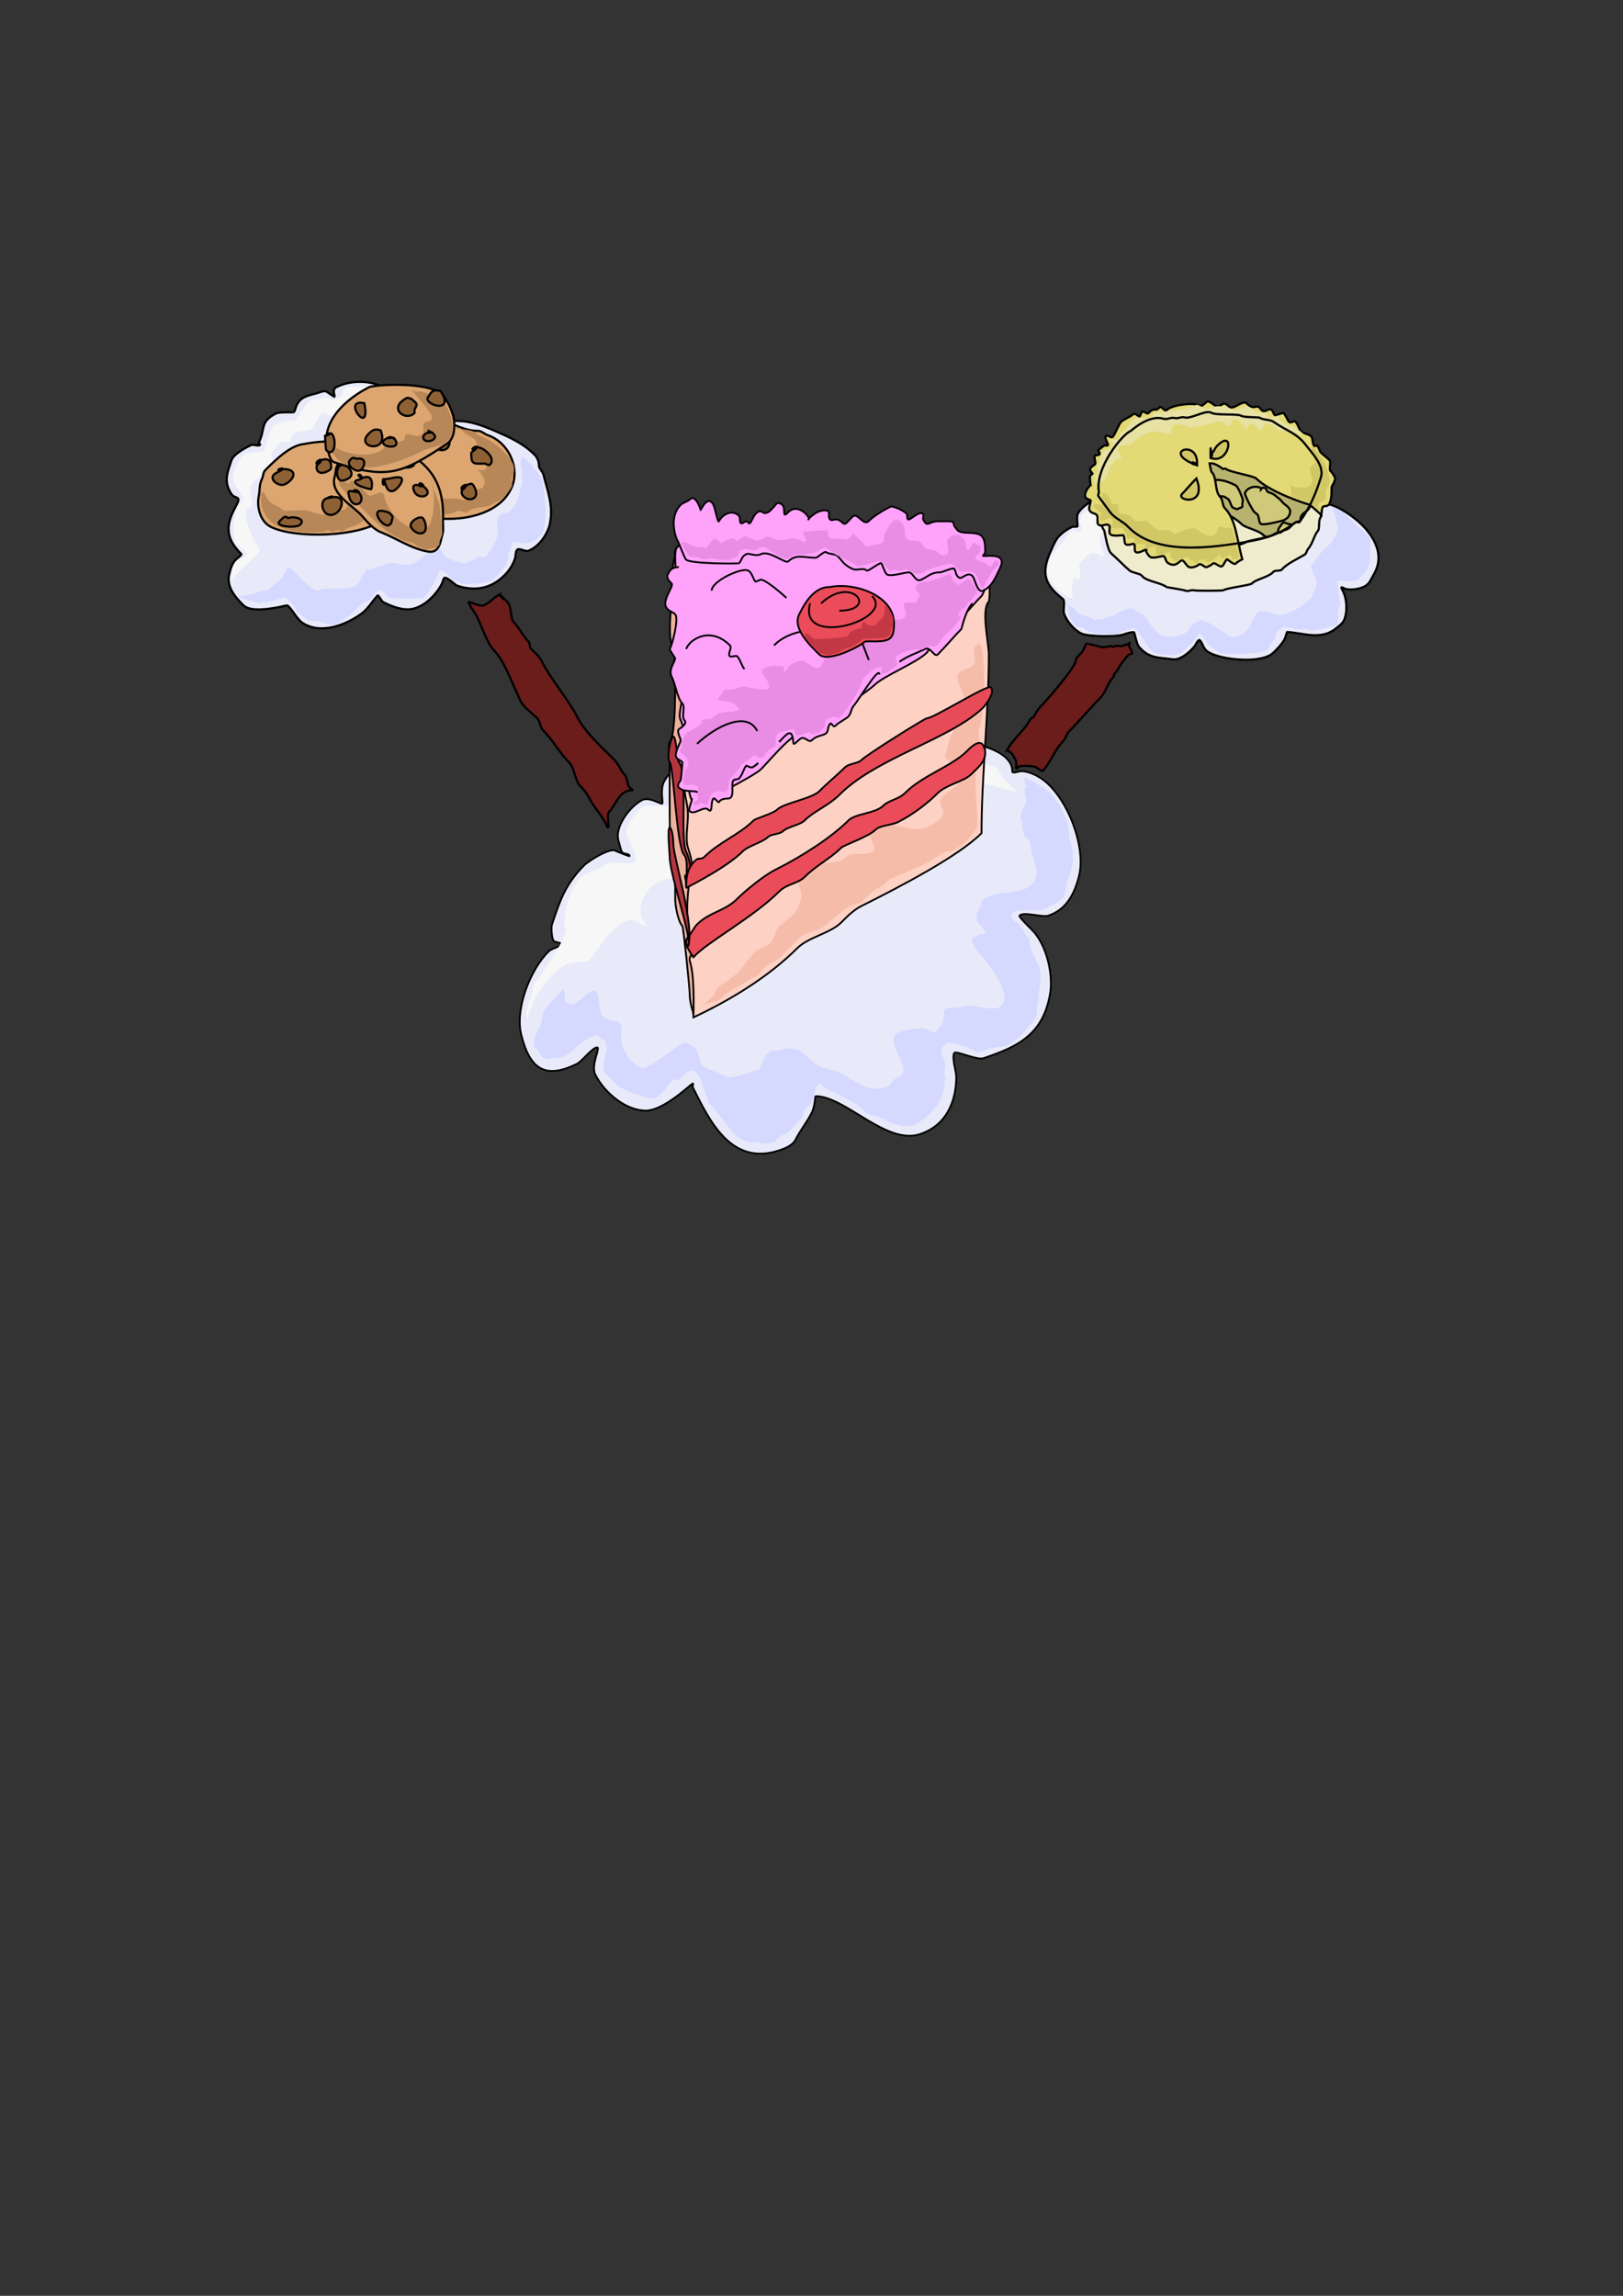 <?xml version="1.0" encoding="UTF-8" standalone="no"?>
<!-- Created with Inkscape (http://www.inkscape.org/) -->

<svg
   xmlns:dc="http://purl.org/dc/elements/1.1/"
   xmlns:cc="http://creativecommons.org/ns#"
   xmlns:rdf="http://www.w3.org/1999/02/22-rdf-syntax-ns#"
   xmlns:svg="http://www.w3.org/2000/svg"
   xmlns="http://www.w3.org/2000/svg"
   xmlns:sodipodi="http://sodipodi.sourceforge.net/DTD/sodipodi-0.dtd"
   xmlns:inkscape="http://www.inkscape.org/namespaces/inkscape"
   width="744.094"
   height="1052.362"
   id="svg2"
   version="1.1"
   inkscape:version="0.48.0 r9654"
   sodipodi:docname="sky_cake.svg"
   inkscape:export-filename="/home/substack/projects/nodeconf-dnode-2011/images/sky_cake.png"
   inkscape:export-xdpi="100"
   inkscape:export-ydpi="100">
  <rect width="100%" height="100%" fill="#333333" stroke="none"/>
  <defs
     id="defs4" />
  <sodipodi:namedview
     id="base"
     pagecolor="#ffffff"
     bordercolor="#666666"
     borderopacity="1.0"
     inkscape:pageopacity="0.0"
     inkscape:pageshadow="2"
     inkscape:zoom="0.5"
     inkscape:cx="410.40321"
     inkscape:cy="676.61915"
     inkscape:document-units="px"
     inkscape:current-layer="layer1"
     showgrid="false"
     inkscape:window-width="1022"
     inkscape:window-height="766"
     inkscape:window-x="0"
     inkscape:window-y="0"
     inkscape:window-maximized="0" />
  <g
     inkscape:label="Layer 1"
     inkscape:groupmode="layer"
     id="layer1">
    <path
       style="fill:#e9eaf9;fill-opacity:1;stroke:#000000;stroke-width:1px;stroke-linecap:butt;stroke-linejoin:miter;stroke-opacity:1"
       d="m 517.453,221.222 c -6.345,-4.141 -11.296,3.942 -19.181,9.936 -1.572,1.195 -3.255,2.655 -4.143,4.369 -0.65,1.253 -0.052,5.661 -0.084,5.7 -0.314,0.392 -1.976,0.048 -2.46,0.271 -2.144,0.987 -3.902,2.204 -5.626,3.82 -1.979,1.855 -3.079,4.812 -4.185,7.219 -5.16,11.228 -1.967,16.046 5.638,22.144 0.926,0.742 -0.008,5.253 0.345,6.364 1.137,3.588 4.743,7.852 8.15,9.418 2.955,1.358 16.13,1.526 19.248,0.372 0.513,-0.19 4.19,-1.447 4.881,-0.893 0.021,0.017 1.133,5.321 2.141,6.523 4.575,5.458 9.074,4.871 15.572,5.756 3.565,0.486 8.047,-3.642 10.002,-6.08 0.189,-0.236 1.626,-3.183 2.189,-2.731 1.581,1.267 1.443,3.975 4.172,5.588 6.008,3.552 24.15,5.372 29.556,0.304 1.755,-1.645 3.796,-3.781 5.043,-5.89 0.853,-1.442 1.164,-3.451 1.37,-3.708 7.61,0.435 15.697,3.987 22.569,-1.772 1.216,-1.019 2.811,-2.051 3.518,-3.588 1.582,-3.443 1.374,-8.639 0.091,-12.103 -0.503,-1.358 -1.513,-3.035 -1.402,-3.047 0.574,-0.063 1.661,0.701 2.225,0.822 2.64,0.569 7.208,-0.072 9.411,-1.747 1.655,-1.258 2.338,-3.26 3.363,-4.994 5.712,-9.662 -0.969,-19.362 -8.485,-25.387 -4.857,-3.894 -10.848,-7.356 -17.21,-7.71 -2.1,-0.117 -3.665,0.403 -5.623,0.619 -0.157,0.017 -0.975,0.833 -0.977,0.819 -0.555,-5.044 -13.998,-5.091 -18.542,-3.651 -1.236,0.392 -9.074,4.812 -8.909,6.316 0.009,0.082 1.151,-2.313 0.239,-4.295 -2.016,-4.381 -5.31,-7.061 -9.556,-9.263 -3.783,-1.962 -11.809,-2.257 -15.228,0.609 -2.331,1.953 -3.754,5.642 -4.027,5.423 -0.063,-0.05 -0.077,-2.575 -0.348,-3.163 -0.562,-1.221 -1.397,-2.722 -2.534,-3.634 -2.639,-2.116 -7.732,-3.062 -10.968,-2.706 -2.081,0.229 -3.918,1.854 -5.82,2.063 -0.455,0.05 -4.109,0.172 -4.217,0.464 -0.168,0.456 -0.131,0.963 -0.197,1.444 z"
       id="path4314"
       inkscape:connector-curvature="0" />
    <path
       style="fill:#f7f7f7;stroke:none;stroke-width:1px;stroke-linecap:butt;stroke-linejoin:miter;stroke-opacity:1;fill-opacity:1"
       d="m 484.722,269.949 c -5.978,-4.273 -6.43,-12.308 1.414,-20.153 2.124,-2.124 2.961,-4.375 4.596,-6.01 1.173,-1.173 4.293,0.303 5.303,-0.707 0.731,-0.731 -1.792,-3.511 -1.061,-4.243 0.529,-0.529 0.585,-1.999 1.061,-2.475 0.641,-0.641 7.612,-7.695 8.485,-8.132 2.207,-1.104 4.407,-3.826 6.718,-4.596 3.799,-1.266 8.022,-2.556 12.021,-3.889 2.581,-0.86 10.929,0.723 11.667,0.354 2.065,-1.032 3.779,-3.69 7.425,-2.475 7.22,2.407 14.659,4.549 21.92,6.364 4.3,1.075 8.829,-4.071 12.728,-2.121 2.281,1.141 5.032,1.324 7.425,2.121 1.417,0.472 9.898,4.241 10.253,4.596 0.653,0.653 1.095,2.156 1.768,2.828 0.471,0.471 1.908,0.847 2.475,1.414 1.083,1.083 -3.143,0.484 -4.596,0 -3.502,-1.167 -7.643,-0.68 -11.314,-1.414 -2.228,-0.446 -4.676,0.197 -6.718,0.707 -1.442,0.36 -3.154,-0.36 -4.596,0 -3.32,0.83 -6.116,1.874 -8.132,3.889 -0.508,0.508 -7.465,-3.889 -9.899,-3.889 -8.522,0 -17.341,-1.583 -24.749,2.121 -2.531,1.265 -4.657,-4.556 -9.899,-1.061 -2.424,1.616 -5.688,3.213 -7.425,4.95 -0.869,0.869 -0.448,2.569 -1.061,3.182 -0.755,0.755 -2.333,-1.203 -2.828,-0.707 -1.301,1.301 -2.394,3.292 -3.182,5.657 -0.739,2.218 1.916,8.691 1.768,8.839 -0.132,0.132 -3.842,-1.214 -4.243,-1.414 -2.318,-1.159 -6.283,3.374 -7.071,4.95 -0.727,1.454 1.098,5.62 0,6.718 -0.396,0.396 -1.953,-0.261 -2.475,0 -0.804,0.402 -0.692,3.151 -1.061,3.889 -0.559,1.119 0.85,4.453 0,5.303 -0.262,0.262 -6.718,-4.124 -6.718,-4.596 0,-0.791 1.414,0.707 2.121,1.061"
       id="path4318"
       inkscape:connector-curvature="0" />
    <path
       style="fill:#efecce;stroke:#000000;stroke-width:1px;stroke-linecap:butt;stroke-linejoin:miter;stroke-opacity:1;fill-opacity:1"
       d="m 541.5,197.612 c -1.115,-0.36 -2.098,0.309 -3.25,1 -1.725,1.035 -3.777,1.527 -5.25,3 -3.225,3.225 -10.509,13.305 -11.25,17.75 -0.512,3.07 -0.949,6.854 -0.5,10 0.224,1.569 1.148,3.094 1.75,4.5 0.571,1.332 0.679,2.918 1.25,4.25 0.98,2.287 2.213,4.855 3.5,7 1.026,1.709 2.754,2.942 4,4.5 7.87,9.838 25.343,12.831 37,10.5 6.686,-1.337 14.071,-2.451 18,-9 5.492,-9.154 2.663,-20.645 -2.5,-29.25 -2.008,-3.347 -6.23,-4.973 -8.5,-8 -6.553,-8.737 -23.053,-18.489 -34.25,-16.25 z"
       id="path4306"
       inkscape:connector-curvature="0" />
    <path
       style="fill:#b8b26f;stroke:#000000;stroke-width:1px;stroke-linecap:butt;stroke-linejoin:miter;stroke-opacity:1;fill-opacity:1"
       d="m 554.018,212.673 c -0.387,0.887 -0.354,1.588 -0.354,2.475 0,3.909 0.354,8.521 0.354,12.021 0,0.277 0.176,1.591 0,1.768 -0.072,0.072 -0.811,0.957 -0.354,1.414 0.232,0.232 1.237,0.176 1.414,0.354 3.36,3.36 10.287,5.691 14.142,9.546 1.724,1.724 7.658,2.708 9.899,4.95 1.582,1.582 5.66,1.417 7.425,3.182 0.94,0.94 4.655,2.18 6.01,3.536 0.177,0.177 0.884,-0.177 1.061,0 0.191,0.191 2.265,2.331 2.828,1.768 1.252,-1.252 2.125,-3.539 3.536,-4.95 1.171,-1.171 1.265,-7.834 2.121,-9.546 0.72,-1.44 1.499,-6.987 0.354,-8.132 -1.31,-1.31 0.8,-4.55 -1.414,-5.657 -2.952,-1.476 -9.053,-3.042 -10.96,-4.95 -0.138,-0.138 -1.198,0 -1.414,0 -2.663,0 -5.887,-1.255 -8.485,-2.121 -1.931,-0.644 -4.726,-1.898 -5.657,-2.828 -1.157,-1.157 -8.211,-1.14 -9.546,-2.475 -0.637,-0.637 -3.374,0.081 -4.243,-0.354 -0.862,-0.431 -1.613,-0.983 -2.475,-1.414 -1.445,-0.723 -3.399,0.74 -4.243,1.414 z"
       id="path4290"
       inkscape:connector-curvature="0" />
    <path
       style="fill:#d0c979;stroke:#000000;stroke-width:1px;stroke-linecap:butt;stroke-linejoin:miter;stroke-opacity:1;fill-opacity:1"
       d="m 555.5,220.237 c 3.836,-0.912 7.718,0.609 11,2.25 0.765,0.382 1.983,2.95 2.25,3.75 0.459,1.378 1.412,2.639 0.875,4.25 -0.198,0.594 0.141,1.609 -0.25,2 -0.287,0.287 -0.972,0.222 -1.25,0.5 -0.262,0.262 -1.286,0.589 -1.625,0.25 -0.317,-0.317 -1.114,-0.364 -1.375,-0.625 -0.755,-0.755 -1.054,-2.457 -1.75,-3.5 -0.382,-0.573 -1.35,-0.85 -1.75,-1.25 -0.777,-0.777 -5.274,-0.024 -5.75,-0.5 -0.117,-0.117 -0.361,-0.486 -0.5,-0.625 -0.181,-0.181 -0.262,-0.649 -0.375,-0.875 -0.923,-1.845 -0.742,-2.765 0.125,-4.5 0.048,-0.096 0.254,-1.125 0.375,-1.125 0.186,0 0.167,0.333 0.25,0.5"
       id="path4308"
       inkscape:connector-curvature="0" />
    <path
       style="fill:#d0c979;stroke:#000000;stroke-width:1px;stroke-linecap:butt;stroke-linejoin:miter;stroke-opacity:1;fill-opacity:1"
       d="m 587.25,249.112 c -1.083,-1.044 -1.375,-2.776 -1.375,-4.25 0,-1.092 0.078,-2.578 0.875,-3.375 0.628,-0.628 0.717,-1.421 1.625,-1.875 0.647,-0.323 1.01,0.221 1.625,0.375 1.999,0.5 4.135,0.666 4.75,3.125 0.422,1.686 -0.504,4.503 -2,5.5 -0.553,0.369 -1.353,0.375 -2,0.375 -1.159,0 -2.362,-0.103 -3.5,0.125 z"
       id="path4312"
       inkscape:connector-curvature="0" />
    <path
       style="fill:#efecce;fill-opacity:1;stroke:#000000;stroke-width:1px;stroke-linecap:butt;stroke-linejoin:miter;stroke-opacity:1"
       d="m 605.625,218.688 c -0.905,2.989 -1.953,5.932 -3.188,8.812 l 4.456,-0.978 c -0.684,1.682 -0.454,5.188 -1.144,6.884 -0.341,0.838 0.096,3.35 -0.406,3.938 -0.842,0.984 -0.366,5.046 -0.969,5.75 -1.966,2.297 -2.452,5.956 -4.656,8.531 -0.723,0.845 -0.686,2.067 -1.562,2.594 -3.43,2.061 -8.16,4.146 -10.469,6.844 -0.681,0.796 -3.164,0.242 -3.812,1 -2.172,2.538 -8.261,3.489 -9.875,5.375 -0.719,0.84 -11.248,1.972 -13.219,3.156 -0.416,0.25 -12.814,0.279 -13.5,0 -0.976,-0.397 -2.524,0.647 -3.5,0.25 -1.548,-0.629 -8.815,-1.596 -9.031,-1.781 -2.082,-1.782 -8.316,-2.524 -10.625,-4.5 -0.415,-0.355 -0.792,-0.993 -1.5,-1.281 -1.326,-0.539 -3.898,-1.021 -4.75,-1.75 -2.478,-2.12 -6.007,-5.795 -8.438,-7.875 -1.88,-1.609 -2.874,-10.343 -3.312,-10.719 -1.209,-1.034 -3.264,-9.496 -4.531,-12.781 l 3.906,-0.094 -1.844,-2.531 c 1.813,2.206 2.58,3.317 4.344,5.081 0.375,0.375 0.375,1.125 0.75,1.5 0.757,0.757 1.862,1.112 2.5,1.75 0.94,0.94 0.948,2.198 1.75,3 0.752,0.752 1.729,1.729 2.5,2.5 0.817,0.817 2.401,1.151 3,1.75 0.459,0.459 1.703,0.203 2.25,0.75 1.495,1.495 4.429,2.429 6.25,4.25 0.598,0.598 2.878,0.628 3.5,1.25 0.051,0.051 5.801,1.151 6.5,1.5 0.581,0.29 2.734,-0.758 3.75,-0.25 0.183,0.092 0.82,0.5 1,0.5 0.507,0 1.142,-0.608 1.5,-0.25 0.406,0.406 12.544,0.478 13.5,0 1.208,-0.604 3.505,0.25 4.75,0.25 2.048,0 9.181,-1.931 10,-2.75 0.581,-0.581 11.258,-2.008 13,-3.75 0.544,-0.544 2.448,-0.198 3,-0.75 1.003,-1.003 2.711,-0.961 3.75,-2 0.905,-0.905 1.501,-1.75 3,-2.5 0.316,-0.158 1.26,0.24 1.5,0 0.149,-0.149 0.5,-1.188 0.5,-1.25 0,-2.495 2.223,-3.223 3.5,-4.5 0.954,-0.954 3.5,-6.476 3.5,-7.75 0,-0.69 3.067,-6.656 2.375,-7.175 -0.321,-0.24 -0.75,0.283 -1.125,0.425"
       id="path4288"
       inkscape:connector-curvature="0"
       sodipodi:nodetypes="cccssssscsccsscsssscccc" />
    <path
       style="fill:#d0c979;stroke:#000000;stroke-width:1px;stroke-linecap:butt;stroke-linejoin:miter;stroke-opacity:1;fill-opacity:1"
       d="m 578.25,224.237 c -0.596,-1.761 -6.341,-1.602 -7.5,1.875 -0.171,0.513 2.346,5.587 2.75,6.125 0.573,0.764 0.796,1.671 1.5,2.375 0.548,0.548 1.386,0.896 1.75,1.625 0.379,0.759 0.534,3.517 1.25,3.875 1.563,0.781 8.287,-1.04 10.125,-1.5 0.781,-0.195 1.487,-0.824 2.125,-1.25 0.403,-0.269 0.678,-0.981 0.875,-1.375 1.216,-2.432 -0.676,-3.69 -2.625,-5.25 -0.705,-0.564 -1.182,-1.48 -1.875,-2 -0.866,-0.65 -1.627,-1.345 -2.5,-2 -0.887,-0.665 -1.97,-0.797 -2.875,-1.25 -0.583,-0.292 -0.581,-1.875 -1.625,-1.875 -0.779,0 -1.203,-0.237 -1.375,0.625 z"
       id="path4310"
       inkscape:connector-curvature="0" />
    <path
       style="fill:#e3d975;stroke:#000000;stroke-width:1px;stroke-linecap:butt;stroke-linejoin:miter;stroke-opacity:1;fill-opacity:1"
       d="M 553.75 184.062 C 553.474 184.067 553.214 184.161 553 184.375 C 552.702 184.673 550.582 186.957 549.5 185.875 C 547.993 184.368 537.371 185.504 535 187.875 C 533.756 189.119 532.744 185.631 531.5 186.875 C 529.321 189.054 529.706 186.169 526.5 189.375 C 525.816 190.059 524.315 188.06 523.5 188.875 C 523.136 189.239 522.993 190.382 522.5 190.875 C 522.121 191.254 520.406 188.969 519.5 189.875 C 518.318 191.057 515.176 192.199 514 193.375 C 512.817 194.558 510.897 199.927 510 200.375 C 509.143 200.804 507.786 199.089 507 199.875 C 506.236 200.639 508 203.177 508 203.875 C 508 204.56 506.361 204.014 506 204.375 C 505.531 204.844 504.055 205.82 503.5 206.375 C 503.282 206.593 504.699 207.676 504 208.375 C 503.583 208.792 502.417 208.458 502 208.875 C 501.333 209.542 502.667 212.208 502 212.875 C 501.764 213.111 498.836 214.711 500 215.875 C 500.072 215.947 501.079 217.375 501 217.375 C 498.865 217.375 500 220.558 500 222.875 C 499.658 222.121 496.169 226.544 498 228.375 C 498.5 228.875 499.5 228.875 500 229.375 C 500.357 229.732 498.891 232.656 499.5 233.875 C 500.36 235.595 502.326 235.027 503 236.375 C 503.451 237.276 502.805 239.68 503.5 240.375 C 504.976 241.851 507.215 239.59 508.5 240.875 C 509.195 241.57 508.11 243.985 509 244.875 C 510.262 246.137 514.745 245.12 515 245.375 C 515.683 246.058 515.317 248.692 516 249.375 C 516.988 250.363 519.587 248.962 520 249.375 C 520.515 249.89 519.985 252.36 520.5 252.875 C 521.774 254.149 524.74 251.875 525.5 251.875 C 525.833 251.875 525.351 252.577 525.5 252.875 C 525.873 253.622 526.629 254.939 527.5 255.375 C 529.002 256.126 533.291 254.666 533.5 254.875 C 534.842 256.217 534.139 257.445 536 258.375 C 539.509 260.129 540.581 256.875 542 256.875 C 542.803 256.875 543.922 259.336 545 259.875 C 546.489 260.62 548.992 259.383 549.5 258.875 C 550.631 257.744 552.206 260.522 553.5 259.875 C 554.681 259.284 555.338 259.037 556 258.375 C 557.009 257.366 559.274 260.601 560.5 259.375 C 561.123 258.752 561.656 257.219 562.5 256.375 C 562.685 256.19 565.734 259.141 566.5 258.375 C 567.424 257.451 568.487 256.931 569.562 256.375 C 567.096 247.632 566.726 238.101 561.5 232.875 C 560.482 231.857 560.623 228.998 559.5 227.875 C 556.676 225.051 558.135 219.01 555.5 216.375 C 555.194 216.069 554.725 213.153 554.562 212.469 C 554.532 212.446 554.5 212.429 554.5 212.375 C 554.5 212.25 554.526 212.317 554.562 212.469 C 554.722 212.589 555.221 212.375 555.5 212.375 C 556.739 212.375 559.723 214.098 560.5 214.875 C 560.75 215.125 561.75 214.625 562 214.875 C 563.58 216.455 574.649 218.024 576 219.375 C 581.859 225.234 596.814 230.377 600.5 231.375 C 601.452 232.148 603.584 234.037 605.812 236.062 C 605.919 234.484 606.05 232.825 606.5 232.375 C 607.304 231.571 608.667 232.541 609.5 230.875 C 610.631 228.612 610.5 225.024 610.5 223.375 C 610.5 222.876 612.595 220.064 612 218.875 C 611.329 217.534 610.933 216.808 610 215.875 C 609.182 215.057 610.481 211.856 609.5 210.875 C 608.454 209.829 606.722 208.597 605.5 207.375 C 604.913 206.788 604.629 205.004 604 204.375 C 603.75 204.125 602.75 204.625 602.5 204.375 C 601.604 203.479 602.081 200.956 601 199.875 C 600.205 199.08 597.055 198.43 596.5 197.875 C 595.624 196.999 595.141 194.516 594 193.375 C 593.135 192.51 591.865 194.24 591 193.375 C 590.155 192.53 589.572 190.447 588.5 189.375 C 588.189 189.064 584.651 190.526 584.5 190.375 C 583.833 189.708 583.667 188.542 583 187.875 C 582.064 186.939 580.09 188.92 579 188.375 C 577.987 187.868 578.028 187.403 577.5 186.875 C 575.899 185.274 574.905 188.28 571.5 184.875 C 569.779 183.154 565.348 188.223 563.5 186.375 C 560.029 182.904 560.274 187.512 557 185.875 C 556.539 185.645 554.946 184.042 553.75 184.062 z "
       id="path4194" />
    <path
       style="fill:#d1c765;fill-opacity:1;stroke:none"
       d="m 601.5,204.719 c -1.069,0.147 1.467,6.591 1.5,6.656 0.428,0.856 -2.111,2.611 -2.5,3 -0.676,0.676 1.843,5.313 1,7 -1.386,2.772 -4.34,2 -7.5,2 -0.656,0 -1.86,-0.761 -2.438,-1.344 0.045,1.333 0.681,3.642 0.188,5.188 4.171,1.709 7.153,2.724 8.75,3.156 0.843,0.685 2.631,2.003 4.562,3.75 -0.178,-1.428 -1.077,-1.722 -0.562,-2.75 0.74,-1.48 2.06,-1.56 3,-2.5 0.863,-0.863 -0.216,-3.784 0.5,-4.5 4.906,-4.906 -3.209,-16.709 -5.5,-19 -0.484,-0.484 -0.802,-0.684 -1,-0.656 z m -9.938,17.312 c -0.013,-0.381 -0.029,-0.656 -0.062,-0.656 -0.411,0 -0.299,0.292 0.062,0.656 z m -86.031,3.906 c -1.194,0.251 1.086,3.821 -0.031,4.938 -1.134,1.134 -2.855,-0.645 -4,0.5 -0.758,0.758 3.084,3.584 3.5,4 0.361,0.361 -1.3,2.2 -0.5,3 1.085,1.085 3.597,-1 4.5,-1 0.898,0 1.635,1.865 1,2.5 -3.398,3.398 4.492,1.992 4.5,2 0.917,0.917 1.083,2.583 2,3.5 0.333,0.333 0.167,1.167 0.5,1.5 0.507,0.507 2.043,-0.957 3,0 0.621,0.621 -0.681,1.909 0.5,2.5 0.949,0.474 3.779,-0.721 4.5,0 0.333,0.333 -0.333,1.667 0,2 1.187,1.187 3.823,-1.677 4.5,-1 1.22,1.22 -0.48,4 2,4 1.908,0 4.926,-1.574 5,-1.5 0.417,0.417 -0.417,2.083 0,2.5 0.583,0.583 1.417,0.917 2,1.5 0.933,0.933 4.725,-1.5 5.5,-1.5 0.972,0 1.598,1.139 2.5,1.5 3.742,3.335 1.349,-0.5 5.5,-0.5 0.471,0 0.667,0.667 1,1 1.369,1.369 5.754,-2.754 6,-3 0.329,-0.329 0.899,1.399 1,1.5 0.361,0.361 3.469,-1.5 3.5,-1.5 2.075,0 0.16,3.84 2.75,1.25 0.278,-0.278 0.537,2.324 1.812,-0.469 -1.248,-4.723 -1.987,-8.841 -3.25,-13.125 -2.705,0.334 -5.725,-0.744 -5.812,-0.656 -0.637,0.637 -1.12,2.62 -2,3.5 -2.486,2.486 -7.362,-1.681 -9,-2.5 -2.219,-1.109 -9.402,2.598 -9.5,2.5 -3.294,-3.294 -5.784,-1.142 -7.5,-2 -2.064,-1.032 -3.668,-3.084 -5.5,-4 -1.2,-0.6 -3.3,0.6 -4.5,0 -1.57,-0.785 -2.058,-1.558 -3,-2.5 -0.913,-0.913 -3.981,-0.481 -5,-1.5 -0.591,-0.591 0.273,-2.727 -0.5,-3.5 -0.493,-0.493 -2.136,-0.136 -2.5,-0.5 -1.505,-1.504 -0.826,-3.413 -3,-4.5 -0.729,-0.365 -1.193,-0.495 -1.469,-0.438 z"
       id="path4196"
       inkscape:connector-curvature="0"
       sodipodi:nodetypes="cssssccccssssccsccssssssscssscsssscsscssssssccssssssssssssc" />
    <g
       id="g4180"
       transform="translate(-21.87,18.627)">
      <path
         inkscape:connector-curvature="0"
         id="path4174"
         d="m 198,159.362 c -2.463,-2.287 -12.859,-5.07 -22,-0.5 -2.117,1.058 -0.474,4.5 -0.5,4.5 -0.431,0 -3.392,-2.196 -4,-2.5 -0.999,-0.5 -2.618,0.206 -3.5,0.5 -3.939,1.313 -7.939,1.378 -10,5.5 -0.676,1.352 -0.694,2.694 -1.5,3.5 -0.072,0.072 -6.534,-0.233 -8,0.5 -7.753,3.876 -4.822,7.144 -8,13.5 -0.448,0.896 1.204,0.296 0.5,1 -0.641,0.641 -3.157,-0.422 -4,0 -2.348,1.174 -8.025,4.074 -9,7 -1.897,5.69 -3.782,9.827 0,15.5 0.957,1.435 2.217,1.217 3,2 0.818,0.818 -1.652,4.804 -2,5.5 -4.182,8.364 -2.64,13.86 3.5,20 0.351,0.351 -2.129,2.129 -2.5,2.5 -1.714,1.714 -2.415,4.16 -3,6.5 -1.505,6.019 2.721,10.721 6.5,14.5 4.266,4.266 19.824,-0.088 20,0 1.777,0.888 4.396,6.264 7,8 8.451,5.634 20.289,0.908 27.5,-4.5 2.642,-1.982 4.926,-5.926 7,-8 0.372,-0.372 1.911,2.706 2.5,3 3.99,1.995 9.247,4.188 14,3 5.389,-1.347 10.552,-6.604 13,-11.5 0.298,-0.596 0.548,-2.048 1,-2.5 0.953,-0.953 5.059,3.186 6,3.5 6.577,2.192 13.259,1.806 19,-2.5 3.664,-2.748 6.17,-6.009 7.5,-10 0.389,-1.166 0.1,-3.1 1,-4 0.886,-0.886 3.722,0.926 5,0.5 4.692,-1.564 9.009,-7.546 10,-12.5 1.652,-8.258 -1.073,-14.791 -3,-22.5 -0.218,-0.87 -2,-3.211 -2,-3.5 0,-1.319 -0.213,-3.713 -2,-5.5 -5.622,-5.622 -12.281,-8.406 -19.5,-11.5 -4.674,-2.003 -10.366,-4 -15.5,-4 -1.717,0 -4.816,-0.561 -6.5,0 -0.976,0.325 -2.241,3 -2.5,3 -0.601,0 -0.575,-1.075 -1,-1.5 -2.381,-2.381 -4.16,-4.87 -7,-7 -0.188,-0.141 -13.333,-7.333 -10,-4 0.537,0.537 -0.05,-2.05 -0.5,-2.5 -1.276,-1.276 -4.014,-2.006 -6.5,-3 z"
         style="fill:#e9eaf9;fill-opacity:1;stroke:#000000;stroke-width:1px;stroke-linecap:butt;stroke-linejoin:miter;stroke-opacity:1" />
      <path
         inkscape:connector-curvature="0"
         id="path4176"
         d="m 128,248.362 c -0.287,0.988 -0.126,-7.374 2,-9.5 1.129,-1.129 5,-2.032 5,-3.5 0,-1.09 -4.345,-4.345 -5,-5 -0.929,-0.929 -1,-5.918 -1,-7 0,-2.301 0.612,-9.112 2,-10.5 0.466,-0.466 3.077,-2.345 2.5,-3.5 -1.281,-2.562 -6.498,-7.504 -4.5,-11.5 1.356,-2.713 2.695,-7.097 5.5,-8.5 1.408,-0.704 7.68,-0.68 8.5,-1.5 0.256,-0.256 2.431,-9.431 4.5,-11.5 1.969,-1.969 9.764,-2.264 10,-2.5 2.319,-2.319 3.101,-5.601 5.5,-8 1.205,-1.205 9.187,-2.813 10.5,-1.5 0.05,0.05 0.383,1.117 1,0.5 0.833,-0.833 2.667,-0.667 3.5,-1.5 1.072,-1.072 1.15,-3.15 2.5,-4.5 0.302,-0.302 2.526,0 3,0 1.37,0 7.6,-0.9 8.5,0 2.888,2.888 13.108,5.608 15.5,8 0.862,0.862 0.599,3.099 1.5,4 0.373,0.373 1.027,1.5 0.5,1.5 -1.344,0 -2.298,-1.399 -3.5,-2 -1.216,-0.608 -14.235,1.441 -18,0.5 -1.822,-0.456 -9.067,-1.933 -10.5,-0.5 -0.798,0.798 -0.851,1.426 -2,2 -1.959,0.979 -4.279,-3.221 -6.5,-1 -1.667,1.667 -2.882,5.382 -4,6.5 -1.966,1.966 -10,-0.864 -10,6 0,0.174 -3.769,-0.231 -4,0 -1.177,1.177 -3.601,3.202 -4.5,5 -0.94,1.881 1.942,6.058 0.5,7.5 -0.967,0.967 -3.675,1.175 -5,2.5 -1.447,1.447 -3.2,2.7 -4.5,4 -2.41,2.41 0,6.939 0,9.5 0,1.702 -3,2.326 -3,3 0,5.697 3.311,14.311 6.5,17.5 1.905,1.905 -13.62,12.399 -13,15.5 0.167,0.833 1.667,-0.333 2.5,-0.5"
         style="fill:#f7f7f7;fill-opacity:1;stroke:none" />
      <path
         inkscape:connector-curvature="0"
         id="path4178"
         d="m 141.5,257.862 c 0.667,-0.167 1.833,-1.167 2,-0.5 0.167,0.667 -2.687,0.5 -2,0.5 1.776,0 11.169,-2.831 11.5,-2.5 1.171,1.171 2.783,2.783 4,4 0.417,0.417 0.083,1.583 0.5,2 1.305,1.305 3.373,2.373 5,4 1.198,1.198 4.976,0.238 6.5,1 1.319,0.66 5.018,1.991 7,1 4.608,-2.304 8.388,-5.888 11.5,-9 1.096,-1.096 3.278,-1.278 4.5,-2.5 1.019,-1.019 1.941,-3.221 3.5,-4 1.409,-0.704 3.962,2.962 4.5,3.5 0.477,0.477 15.364,0.636 16,0 2.948,-2.948 4.956,-6.912 7,-11 0.269,-0.537 0.399,-1.5 1,-1.5 1.678,0 4.244,3.244 5,4 1.083,1.083 3.417,0.917 4.5,2 0.608,0.608 5.044,0 6,0 10.063,0 9.255,-3.255 14,-8 0.672,-0.672 0.752,-2.752 1.5,-3.5 0.417,-0.417 -0.417,-2.083 0,-2.5 0.57,-0.57 1.5,-3.091 1.5,-4 0,-1.991 3.886,-0.5 4.5,-0.5 5.743,0 6.397,-1.397 9,-4 3.33,-3.33 1.935,-24.566 -1,-27.5 -1.458,-1.458 -2.759,-3.759 -4.5,-5.5 -1.591,-1.591 -3.825,-3.5 -3.5,-3.5 1.344,0 -1.101,2.798 -0.5,4 0.208,0.416 1.463,9.037 0.5,10 -0.491,0.491 -1,2.134 -1,3 0,3.148 -2.466,7.983 -5.5,9.5 -1.013,0.507 -2.625,0.125 -3.5,1 -2.858,2.858 0.124,7.752 -1.5,11 -1.604,3.209 -2.919,5.919 -5,8 -0.629,0.629 -3.413,-0.087 -4,0.5 -0.913,0.913 -3.633,1.816 -5,2.5 -1.552,0.776 -8.384,-1.884 -9.5,-3 -0.759,-0.759 -1.896,-3.448 -3,-4 -0.154,-0.077 -1.346,-0.077 -1.5,0 -3.709,1.854 -6.224,5.362 -10.5,7.5 -3.2,1.6 -8.8,-1.6 -12,0 -1.982,0.991 -4.246,1.373 -6.5,2.5 -0.525,0.262 -2.101,-0.399 -2.5,0 -1.736,1.736 -2.475,4.975 -4.5,7 -3.423,3.423 -12.984,0.492 -17,2.5 -3.899,1.949 -13.386,-11.614 -14.5,-10.5 -1.516,1.516 -1.753,3.753 -3.5,5.5 -1.52,1.52 -3.248,2.748 -5,4.5 -1.175,1.175 -5.114,0.614 -6.5,2 -0.355,0.355 -7.5,0.965 -7.5,1.5 0,0.691 8.736,3 10,3 z"
         style="fill:#d5d9ff;fill-opacity:1;stroke:none" />
    </g>
    <g
       id="g4163"
       transform="translate(-27.37,-23.873)">
      <path
         inkscape:connector-curvature="0"
         id="path4047"
         d="m 167,227.362 c -6.393,0.5 -13.232,7.232 -18,12 -1.053,1.053 -0.885,2.769 -1.5,4 -1.413,2.826 -0.907,5.035 -1.5,8 -0.952,4.758 0.553,11.526 5.5,14 11.057,5.529 40.685,4.736 51,-3 7.232,-5.424 9.9,-16.151 5,-23.5 -1.706,-2.559 -5.056,-4.667 -7.5,-6.5 -1.803,-1.353 -3.495,-3.332 -5.5,-4 -7.821,-2.607 -18.768,-2.746 -27.5,-1 z"
         style="fill:#dda670;fill-opacity:1;stroke:#000000;stroke-width:1px;stroke-linecap:butt;stroke-linejoin:miter;stroke-opacity:1" />
      <path
         inkscape:connector-curvature="0"
         id="path4128"
         d="m 148,249.362 c -0.333,0.667 -0.333,2.333 -1,2 -0.667,-0.333 1,-2.745 1,-2 0,1.054 -1,1.946 -1,3 0,12.09 11.324,15.5 22.5,15.5 1.943,0 6.989,0.011 8,-1 0.391,-0.391 0.87,0.435 1,0.5 0.968,0.484 2.77,-0.135 3.5,-0.5 0.837,-0.419 1.85,1.15 2.5,0.5 2.184,-2.184 6.403,-1.903 9,-4.5 1.695,-1.695 7.228,-1.728 9,-3.5 2.276,-2.276 4.698,-5.896 6.5,-9.5 1.556,-3.113 -7.713,-21.287 -10,-19 -0.46,0.46 5.599,14.901 4,16.5 -1.167,1.167 -4.833,-0.167 -6,1 -1.081,1.081 1.692,4.308 0.5,5.5 -1.905,1.905 -9.067,-4.933 -11.5,-2.5 -1.514,1.514 2.353,4.574 -0.5,6 -2.616,1.308 -5.025,-1.237 -7.5,0 -1.022,0.511 -1.407,1.907 -2,2.5 -0.295,0.295 -5.394,-1.197 -6,-1.5 -2.81,-1.405 -11.871,0.129 -12.5,-0.5 -0.979,-0.979 -5.855,-3.355 -6.5,-4 -1.035,-1.035 -1.767,-2.959 -3,-4.5 z"
         style="fill:#b88758;fill-opacity:1;stroke:none" />
      <path
         inkscape:connector-curvature="0"
         id="path4063"
         d="m 159.5,261.362 c -1.521,-1.088 -1.708,-0.792 -4,1.5 -2.436,2.436 7.779,3.221 9.5,1.5 2.778,-2.778 -3.086,-3.966 -5.5,-3 z"
         style="fill:#8e6135;fill-opacity:1;stroke:#000000;stroke-width:1px;stroke-linecap:butt;stroke-linejoin:miter;stroke-opacity:1" />
      <path
         inkscape:connector-curvature="0"
         id="path4065"
         d="m 179.5,251.862 c -6.424,1.306 5.081,-2.027 -2.5,0.5 -3.758,1.253 -1.459,9.729 4,7 3.618,-1.809 5.041,-8.808 -1.5,-7.5 z"
         style="fill:#8e6135;fill-opacity:1;stroke:#000000;stroke-width:1px;stroke-linecap:butt;stroke-linejoin:miter;stroke-opacity:1" />
      <path
         inkscape:connector-curvature="0"
         id="path4067"
         d="m 157,238.862 c -0.667,0.167 -1.833,1.167 -2,0.5 -0.167,-0.667 2.486,-0.986 2,-0.5 -1.008,1.008 -3.087,1.587 -4,2.5 -2.479,2.479 2.463,5.768 5,4.5 4.496,-2.248 6.261,-7 -1,-7 z"
         style="fill:#8e6135;fill-opacity:1;stroke:#000000;stroke-width:1px;stroke-linecap:butt;stroke-linejoin:miter;stroke-opacity:1" />
      <path
         inkscape:connector-curvature="0"
         id="path4069"
         d="m 174.5,234.862 c -0.667,0.5 -1.5,2.167 -2,1.5 -0.5,-0.667 2,-2.333 2,-1.5 0,1.37 -2,1.63 -2,3 0,4.288 4.768,2.732 6.5,1 0.354,-0.354 0.834,-6.134 -4.5,-4 z"
         style="fill:#8e6135;fill-opacity:1;stroke:#000000;stroke-width:1px;stroke-linecap:butt;stroke-linejoin:miter;stroke-opacity:1" />
      <path
         inkscape:connector-curvature="0"
         id="path4071"
         d="m 199,256.862 c -1.653,-0.359 -4,1.182 -4,2.5 0,8.341 10.963,1.677 4,-2.5 z"
         style="fill:#8e6135;fill-opacity:1;stroke:#000000;stroke-width:1px;stroke-linecap:butt;stroke-linejoin:miter;stroke-opacity:1" />
      <path
         inkscape:connector-curvature="0"
         id="path4084"
         d="m 194,245.862 c -0.667,0 -2,0.667 -2,0 0,-0.667 2.298,-0.596 2,0 -1.041,2.082 -3.5,0.923 -3.5,3.5 0,4.915 14.924,1.069 3.5,-3.5 z"
         style="fill:#8e6135;fill-opacity:1;stroke:#000000;stroke-width:1px;stroke-linecap:butt;stroke-linejoin:miter;stroke-opacity:1" />
      <path
         inkscape:connector-curvature="0"
         id="path4086"
         d="m 193.5,230.862 c -0.667,0.333 -1.667,1.667 -2,1 -0.333,-0.667 2.527,-1.527 2,-1 -0.687,0.687 -1.741,0.893 -2.5,1.5 -0.992,0.793 0,1.478 0,2 0,6.36 10.569,-0.272 2.5,-3.5 z"
         style="fill:#8e6135;fill-opacity:1;stroke:#000000;stroke-width:1px;stroke-linecap:butt;stroke-linejoin:miter;stroke-opacity:1" />
    </g>
    <g
       id="g4154"
       transform="translate(-10.87,24.127)">
      <path
         inkscape:connector-curvature="0"
         id="path4045"
         d="m 213.5,168.862 c -3.398,-2.798 -15.492,3.738 -21,12 -5.354,8.032 -7.284,16.912 1.5,23.5 4.397,3.298 7.471,7.294 13.5,8.5 13.692,2.738 33.751,-0.752 38.5,-15 2.889,-8.665 -2.529,-19.51 -11.5,-22.5 -1.427,-0.476 -2.853,-2 -4.5,-2 -6.692,0 -10.376,-3.275 -16.5,-4.5 z"
         style="fill:#dda670;fill-opacity:1;stroke:#000000;stroke-width:1px;stroke-linecap:butt;stroke-linejoin:miter;stroke-opacity:1" />
      <path
         inkscape:connector-curvature="0"
         id="path4124"
         d="m 190.5,198.862 c 1.301,1.216 1.335,0.835 4,3.5 0.793,0.793 2.707,2.707 3.5,3.5 1.169,1.169 8.804,2.804 10,4 0.303,0.303 4.751,0.876 6,1.5 1.678,0.839 4.752,-0.376 6,-1 2.155,-1.077 4.11,1.39 5.5,0 2.348,-2.348 7.483,-1.491 10.5,-3 4.059,-2.03 7.511,-4.522 9.5,-8.5 0.467,-0.933 -0.467,-2.567 0,-3.5 0.934,-1.869 1.532,-4.937 0.5,-7 -1.775,-3.55 -6.562,-8.531 -11.5,-11 -1.844,-0.922 -4.488,-1.988 -5.5,-3 -2.015,-2.015 -9,-1.711 -9,-2 0,-1.269 2.602,0.602 3.5,1.5 1.835,1.835 6,3.017 6,5.5 0,0.72 -1.81,1.379 -1.5,2 1.317,2.634 6.5,2.618 6.5,6 0,2.312 -0.413,2.913 -1.5,4 -0.678,0.678 -3.729,-0.729 -3,0 1.96,1.96 4.56,5.44 2,8 -1.246,1.246 -5.339,0.339 -6.5,1.5 -0.073,0.073 0.062,2.938 -1,4 -0.705,0.705 -3.809,-0.5 -4.5,-0.5 -4.072,0 -11.422,0.578 -14,-2 -0.432,-0.432 -1.376,0.5 -2,0.5 -4.868,0 -9.874,-1.099 -13.5,-4 z"
         style="fill:#b88758;fill-opacity:1;stroke:none" />
      <path
         inkscape:connector-curvature="0"
         id="path4053"
         d="m 224.5,198.362 c -0.667,0.5 -1.5,2.167 -2,1.5 -0.5,-0.667 2,-2.333 2,-1.5 0,1.37 -2,1.63 -2,3 0,2.598 3.929,4.571 6,2.5 1.709,-1.709 -0.17,-5.17 -1,-6 -0.717,-0.717 -2.006,0.301 -3,0.5 z"
         style="fill:#8e6135;fill-opacity:1;stroke:#000000;stroke-width:1px;stroke-linecap:butt;stroke-linejoin:miter;stroke-opacity:1" />
      <path
         inkscape:connector-curvature="0"
         id="path4055"
         d="m 229.5,180.862 c -0.667,0.333 -1.667,1.667 -2,1 -0.333,-0.667 2.236,-1.707 2,-1 -0.373,1.118 -1.746,1.595 -2.5,2.5 -0.207,0.249 0,1.654 0,2 0,3.791 2.741,3 6,3 0.48,0 1.916,1.084 2.5,0.5 2.911,-2.911 -2.735,-8 -6,-8 z"
         style="fill:#8e6135;fill-opacity:1;stroke:#000000;stroke-width:1px;stroke-linecap:butt;stroke-linejoin:miter;stroke-opacity:1" />
      <path
         inkscape:connector-curvature="0"
         id="path4057"
         d="m 200.5,184.362 c -5.316,-1.078 -10.617,5.883 -7,9.5 0.231,0.231 1.198,-0.151 1.5,0 7.578,3.789 8.714,-4.143 5.5,-9.5 z"
         style="fill:#8e6135;fill-opacity:1;stroke:#000000;stroke-width:1px;stroke-linecap:butt;stroke-linejoin:miter;stroke-opacity:1" />
      <path
         inkscape:connector-curvature="0"
         id="path4059"
         d="m 213.5,175.862 c -2.029,-0.252 -1.903,-0.097 -3,1 -4.715,4.715 6.5,8.502 6.5,1.5 0,-2 -1.71,-2.142 -3.5,-2.5 z"
         style="fill:#8e6135;fill-opacity:1;stroke:#000000;stroke-width:1px;stroke-linecap:butt;stroke-linejoin:miter;stroke-opacity:1" />
      <path
         inkscape:connector-curvature="0"
         id="path4088"
         d="m 198,205.362 c 0.667,-0.5 1.5,-2.167 2,-1.5 0.5,0.667 -2.833,1.5 -2,1.5 0.661,0 4.367,-3.634 6,-2 7.609,7.609 -4.313,10.436 -6,2 z"
         style="fill:#8e6135;fill-opacity:1;stroke:#000000;stroke-width:1px;stroke-linecap:butt;stroke-linejoin:miter;stroke-opacity:1" />
    </g>
    <g
       id="g4130"
       transform="matrix(0.812,0.583,-0.583,0.812,143.275,10.619)">
      <path
         inkscape:connector-curvature="0"
         id="path4051"
         d="m 154.5,134.362 c -1.842,-0.991 -8.962,2.962 -14,8 -3.619,3.619 -13,9.699 -13,15.5 0,1.788 1.478,3.434 2,5 2.678,8.033 14.538,5.885 21,7.5 3.065,0.766 7.686,1.829 11,1 7.704,-1.926 16.02,-2.01 23,-5.5 4.806,-2.403 1.525,-7.424 0.5,-10.5 -0.541,-1.624 -2.069,-3.104 -3,-4.5 -7.232,-10.848 -14.874,-16.5 -27.5,-16.5 z"
         style="fill:#dda670;fill-opacity:1;stroke:#000000;stroke-width:1px;stroke-linecap:butt;stroke-linejoin:miter;stroke-opacity:1" />
      <path
         inkscape:connector-curvature="0"
         id="path4122"
         d="m 144.5,166.862 c 4.799,0.484 21.156,5.172 31.5,0 1.494,-0.747 3.451,0.549 4.5,-0.5 0.5,-0.5 2,0 2.5,-0.5 0.636,-0.636 4.842,-4.658 3.5,-6 -1.035,-1.035 -1.015,-4.015 -2,-5 -2.35,-2.35 -5.514,-6.514 -8,-9 -2.662,-2.662 -5.128,-3.128 -7.5,-5.5 -1.097,-1.097 -3.073,-2 -3,-2 2.033,0 15.953,16.047 10.5,21.5 -0.756,0.756 -2.574,0.537 -3.5,1 -6.508,3.254 -16.38,-0.38 -20,-4 -2.464,-2.464 -4.259,4 -5.5,4 -2.624,0 -8.935,-2.565 -11,-0.5 -0.25,0.25 0.25,1.25 0,1.5 -0.856,0.856 -2.745,-1.01 -4,1.5 -1.128,2.257 11.437,3.5 12,3.5 z"
         style="fill:#b88758;fill-opacity:1;stroke:none" />
      <path
         inkscape:connector-curvature="0"
         id="path4104"
         d="m 132,155.862 c -7.512,-0.183 -1.239,9.239 1.5,6.5 2.187,-2.187 3.511,-5.498 -1.5,-6.5 z"
         style="fill:#8e6135;fill-opacity:1;stroke:#000000;stroke-width:1px;stroke-linecap:butt;stroke-linejoin:miter;stroke-opacity:1" />
      <path
         inkscape:connector-curvature="0"
         id="path4106"
         d="m 142.5,162.362 c -0.667,0.167 -1.833,1.167 -2,0.5 -0.167,-0.667 2.486,-0.986 2,-0.5 -0.642,0.642 -2.925,1.425 -3.5,2 -0.628,0.628 0.422,1.422 0.5,1.5 5.856,5.856 9.496,-2.201 3,-3.5 z"
         style="fill:#8e6135;fill-opacity:1;stroke:#000000;stroke-width:1px;stroke-linecap:butt;stroke-linejoin:miter;stroke-opacity:1" />
      <path
         inkscape:connector-curvature="0"
         id="path4108"
         d="m 140,156.362 c -0.667,-0.167 -2.167,0.167 -2,-0.5 0.167,-0.667 1.887,-0.178 2,0.5 0.16,0.959 -1.193,1.578 -1.5,2.5 -0.826,2.479 7.194,-0.194 8,-1 0.111,-0.111 -2.994,-7.343 -6.5,-1.5 z"
         style="fill:#8e6135;fill-opacity:1;stroke:#000000;stroke-width:1px;stroke-linecap:butt;stroke-linejoin:miter;stroke-opacity:1" />
      <path
         inkscape:connector-curvature="0"
         id="path4110"
         d="m 151.5,135.362 c -0.667,0 -2,0.667 -2,0 0,-0.667 2.471,-0.471 2,0 -0.895,0.895 -2.105,0.105 -3,1 -1.036,1.036 -1.09,1.821 -0.5,3 3.042,6.084 13.933,-4 3.5,-4 z"
         style="fill:#8e6135;fill-opacity:1;stroke:#000000;stroke-width:1px;stroke-linecap:butt;stroke-linejoin:miter;stroke-opacity:1" />
      <path
         inkscape:connector-curvature="0"
         id="path4114"
         d="m 159.5,161.862 c -12.913,3.31 6.8,9.601 3,2 -0.919,-1.839 0.2,-1.36 -3,-2 z"
         style="fill:#8e6135;fill-opacity:1;stroke:#000000;stroke-width:1px;stroke-linecap:butt;stroke-linejoin:miter;stroke-opacity:1" />
      <path
         inkscape:connector-curvature="0"
         id="path4116"
         d="m 175.5,155.862 c -0.667,-0.333 -1.269,-0.854 -2,-1 -1.826,-0.365 -4.509,5.246 -2,6.5 3.965,1.982 9.309,-1.253 4,-5.5 z"
         style="fill:#8e6135;fill-opacity:1;stroke:#000000;stroke-width:1px;stroke-linecap:butt;stroke-linejoin:miter;stroke-opacity:1" />
      <path
         inkscape:connector-curvature="0"
         id="path4118"
         d="m 148.5,150.862 c 0.5,0.667 2.167,1.5 1.5,2 -0.667,0.5 -2.245,-2.373 -1.5,-2 1.855,0.928 4.38,4.12 6.5,2 1.424,-1.424 1.675,-8.337 -1,-7 -1.925,0.963 -3.049,3.039 -5.5,5 z"
         style="fill:#8e6135;fill-opacity:1;stroke:#000000;stroke-width:1px;stroke-linecap:butt;stroke-linejoin:miter;stroke-opacity:1" />
      <path
         inkscape:connector-curvature="0"
         id="path4120"
         d="m 165,142.862 c -0.667,0 -2,0.667 -2,0 0,-0.667 2.298,-0.596 2,0 -0.5,1 -2.209,0.709 -3,1.5 -0.709,0.709 -0.709,1.291 0,2 4.545,4.545 10.771,-3.5 3,-3.5 z"
         style="fill:#8e6135;fill-opacity:1;stroke:#000000;stroke-width:1px;stroke-linecap:butt;stroke-linejoin:miter;stroke-opacity:1" />
    </g>
    <g
       id="g4142"
       transform="translate(-64.456,58.456)">
      <path
         inkscape:connector-curvature="0"
         id="path4049"
         d="m 234,118.862 c -11.063,5.492 -23.474,16.579 -19,30 0.403,1.21 0.964,3.988 2.5,4.5 24.73,8.243 31.256,5.329 52,-8.5 3.849,-2.566 3.698,-9.905 2.5,-13.5 -1.04,-3.119 -2.549,-6.549 -5,-9 -5.254,-5.254 -25.663,-4.967 -33,-3.5 z"
         style="fill:#dda670;fill-opacity:1;stroke:#000000;stroke-width:1px;stroke-linecap:butt;stroke-linejoin:miter;stroke-opacity:1" />
      <path
         inkscape:connector-curvature="0"
         id="path4126"
         d="m 215.5,144.862 c 3.522,17.168 26.872,11.314 42.5,3.5 4.802,-2.401 8.564,-1.564 12.5,-5.5 4.554,-4.554 -1.865,-20.5 -7.5,-20.5 -2.123,0 -4.541,-1.5 -7,-1.5 -0.206,0 -1.368,0.132 -1.5,0 -0.264,-0.264 -1,-0.873 -1,-0.5 0,1.002 9.884,11.231 9,13 -1.054,2.109 -2.2,0.7 -3.5,2 -1.696,1.696 1.641,4.62 -2.5,6 -1.466,0.489 -4.964,-1.536 -6,-0.5 -0.583,0.583 -0.417,1.917 -1,2.5 -0.906,0.906 -5.183,0.341 -6.5,1 -2.103,1.052 -2.414,2.957 -4.5,4 -6.868,3.434 -17.437,0.95 -23,-3.5 z"
         style="fill:#b88758;fill-opacity:1;stroke:none" />
      <path
         inkscape:connector-curvature="0"
         id="path4090"
         d="m 213.5,141.362 c 0.667,-0.333 1.667,-1.667 2,-1 0.333,0.667 -2.745,1 -2,1 1.054,0 2.255,-1.745 3,-1 2.542,2.542 1.409,11.409 -2.5,7.5 -0.263,-0.263 -0.474,-6.369 -0.5,-6.5 z"
         style="fill:#8e6135;fill-opacity:1;stroke:#000000;stroke-width:1px;stroke-linecap:butt;stroke-linejoin:miter;stroke-opacity:1" />
      <path
         inkscape:connector-curvature="0"
         id="path4092"
         d="m 239,138.862 c -2.514,-0.982 -3.757,-0.243 -5.5,1.5 -6.631,6.631 9.769,9.173 5.5,-1.5 z"
         style="fill:#8e6135;fill-opacity:1;stroke:#000000;stroke-width:1px;stroke-linecap:butt;stroke-linejoin:miter;stroke-opacity:1" />
      <path
         inkscape:connector-curvature="0"
         id="path4094"
         d="m 245.5,142.862 c -1.78,-1.129 -2.083,-1.208 -3.5,-0.5 -7.055,3.528 7.461,6.442 3.5,0.5 -0.927,-1.39 -1.991,-0.332 -3,-0.5"
         style="fill:#8e6135;fill-opacity:1;stroke:#000000;stroke-width:1px;stroke-linecap:butt;stroke-linejoin:miter;stroke-opacity:1" />
      <path
         inkscape:connector-curvature="0"
         id="path4096"
         d="m 253,124.362 c -1.965,-0.774 -2.183,-0.378 -3.5,0.5 -6.499,4.333 1.031,9.969 5,6 0.231,-0.231 -0.151,-1.198 0,-1.5 1.334,-2.668 1.626,-2.499 -1.5,-5 z"
         style="fill:#8e6135;fill-opacity:1;stroke:#000000;stroke-width:1px;stroke-linecap:butt;stroke-linejoin:miter;stroke-opacity:1" />
      <path
         inkscape:connector-curvature="0"
         id="path4098"
         d="m 263,139.862 c -1.493,-0.152 -2.39,-0.055 -3.5,0.5 -0.442,0.221 -1,1.239 -1,1.5 0,4.322 10.643,0.457 2,-3"
         style="fill:#8e6135;fill-opacity:1;stroke:#000000;stroke-width:1px;stroke-linecap:butt;stroke-linejoin:miter;stroke-opacity:1" />
      <path
         inkscape:connector-curvature="0"
         id="path4100"
         d="m 228,151.862 c -1.963,-0.856 -2.193,-0.307 -3,0.5 -2.4,2.4 3.182,6.318 5,4.5 2.04,-2.04 2.335,-5.867 -2,-5 z"
         style="fill:#8e6135;fill-opacity:1;stroke:#000000;stroke-width:1px;stroke-linecap:butt;stroke-linejoin:miter;stroke-opacity:1" />
      <path
         inkscape:connector-curvature="0"
         id="path4102"
         d="m 231.5,126.362 c -10.97,-2.486 3.25,16.252 0,0 z"
         style="fill:#8e6135;fill-opacity:1;stroke:#000000;stroke-width:1px;stroke-linecap:butt;stroke-linejoin:miter;stroke-opacity:1" />
      <path
         inkscape:connector-curvature="0"
         id="path4112"
         d="m 266.5,120.862 c -2.066,-0.723 -4.044,-0.412 -5,1.5 -0.319,0.637 -1.444,1.613 -1,2.5 1.716,3.433 11.983,4.974 6,-4 z"
         style="fill:#8e6135;fill-opacity:1;stroke:#000000;stroke-width:1px;stroke-linecap:butt;stroke-linejoin:miter;stroke-opacity:1" />
    </g>
    <g
       id="g4185">
      <path
         sodipodi:nodetypes="cssssssssssssssssssssssssssssssssssssssssssssscc"
         inkscape:connector-curvature="0"
         id="path4007"
         d="m 334.984,354.326 c -9.272,-8.056 -25.053,-6.998 -30.621,4.138 -1.857,3.714 -0.095,9.931 -0.828,9.931 -1.261,0 -6.007,-3.203 -9.104,-1.655 -5.324,2.662 -13.023,12.242 -10.759,19.035 0.435,1.304 1.007,4.317 1.655,4.966 0.872,0.872 3.31,0.421 3.31,1.655 0,0.346 -6.108,-2.226 -6.621,-2.483 -2.568,-1.284 -12.219,4.771 -14.069,6.621 -8.809,8.809 -11.259,16.397 -14.897,27.311 -0.447,1.341 -0.095,6.526 0.828,7.448 0.872,0.872 4.183,0.783 3.31,1.655 -1.65,1.65 -4.093,1.61 -5.793,3.31 -8.145,8.145 -15.42,26.046 -12.414,38.069 3.961,15.845 11.039,20.55 25.655,13.242 2.159,-1.079 6.998,-7.448 9.104,-7.448 1.686,0 -2.995,8.078 -0.828,12.414 4.152,8.304 13.95,16.552 23.173,16.552 8.381,0 20.904,-12.414 21.517,-12.414 0.552,0 -0.247,1.162 0,1.655 7.674,15.349 17.528,36.365 39.725,28.966 2.411,-0.804 6.05,-2.17 7.448,-4.966 2.11,-4.219 5.211,-7.939 7.448,-12.414 1.33,-2.661 1.537,-7.448 1.655,-7.448 13.746,0 32.357,22.594 48.001,17.38 11.512,-3.837 16.552,-14.248 16.552,-26.483 0,-1.804 -2.283,-9.303 -0.828,-10.759 0.95,-0.95 10.382,3.436 13.242,2.483 16.173,-5.391 27.503,-11.082 30.621,-29.793 1.473,-8.837 -1.733,-22.423 -8.276,-28.966 -1.007,-1.007 -6.259,-6.155 -5.793,-6.621 2,-2 10.342,0.966 13.242,0 8.33,-2.777 12.04,-10.09 14.069,-18.207 3.426,-13.704 -5.801,-36.971 -17.38,-44.69 -2.532,-1.688 -6.109,-3.31 -9.104,-3.31 -1.379,0 -4.138,1.379 -4.138,0 0,-12.776 -31.41,-15.941 -42.207,-13.242 -3.362,0.841 -7.852,6.332 -9.931,9.104 -2.183,2.911 -6.26,5.539 -7.448,9.104 -0.598,1.794 -0.851,1.702 -1.655,3.31 -0.247,0.493 0.552,1.655 0,1.655 -0.552,0 0.247,-1.162 0,-1.655 -0.931,-1.862 -1.575,-3.978 -2.483,-5.793 -3.297,-6.594 -12.299,-8.789 -18.207,-10.759 -5.809,-1.936 -15.312,1.035 -19.862,3.31 -1.435,0.718 -4.911,4.966 -5.793,4.966 -8.3e-4,0 -3.664,-4.492 -4.966,-5.793 -9.069,-0.793 -16.552,6.621 -16.552,6.621 z"
         style="fill:#e9eaf9;fill-opacity:1;stroke:#000000;stroke-width:0.828px;stroke-linecap:butt;stroke-linejoin:miter;stroke-opacity:1" />
      <path
         inkscape:connector-curvature="0"
         id="path4011"
         d="m 259.673,426.327 c -2.208,-2.437 -0.234,-17.145 6.621,-24 3.123,-3.123 8.154,-3.188 10.759,-5.793 2.798,-2.798 11.746,0.668 14.069,-1.655 1.458,-1.458 -2.779,-9.697 -3.31,-10.759 -2.715,-5.43 4.771,-12.219 6.621,-14.069 1.443,-1.443 9.941,-0.005 11.586,-0.828 2.292,-1.146 3.79,-10.585 12.414,-14.897 5.551,-2.775 17.618,-1.066 21.517,-4.966 2.487,-2.487 24.037,2.465 27.311,0.828 3.311,-1.655 1.935,-4.418 4.138,-6.621 3.279,-3.279 28.498,0.828 35.587,0.828 12.949,0 35.268,-2.802 43.035,4.966 1.249,1.249 5.315,1.177 6.621,2.483 1.427,1.427 2.508,4.163 4.138,5.793 0.539,0.539 4.966,4.631 4.966,4.966 0,0.438 -9.433,-1.82 -10.759,-2.483 -2.115,-1.057 -19.174,-0.781 -21.517,0 -20.391,6.797 -49.929,0.136 -67.863,9.104 -9.975,4.987 -44.57,18.915 -50.483,24.828 -1.241,1.241 0.414,5.379 -0.828,6.621 -1.31,1.31 -11.543,1.612 -15.724,5.793 -2.693,2.693 -4.966,6.714 -4.966,11.586 0,3.334 3.774,6.621 3.31,6.621 -2.693,0 -5.951,-4.473 -9.931,-2.483 -8.846,4.423 -11.133,11.96 -17.38,18.207 -0.678,0.678 -7.362,0.371 -9.931,1.655 -6.092,3.046 -12.477,11.712 -14.897,16.552 -1.133,2.265 -1.134,4.444 -2.483,5.793 -0.122,0.122 0.097,2.483 0,2.483 -2.941,0 1.35,-10.976 1.655,-11.586 0.299,-0.598 0.481,-3.791 0.828,-4.138 2.962,-2.962 13.883,-19.761 14.897,-24.828 z"
         style="fill:#f7f7f7;fill-opacity:1;stroke:none" />
      <path
         inkscape:connector-curvature="0"
         id="path4009"
         d="m 469.468,356.395 c 1.414,0.062 9.346,4.38 12.414,7.448 1.786,1.786 2.396,3.637 4.138,5.379 0.824,0.824 1.619,4.929 2.897,6.207 1.235,1.235 0.843,8.307 1.655,9.931 2.055,4.11 1.694,11.923 -0.414,16.138 -1.546,3.093 -0.761,7.795 -3.724,10.759 -1.664,1.664 -5.181,3.211 -7.862,4.552 -2.849,1.425 -13.01,-0.876 -14.483,2.069 -1.559,3.119 3.065,4.061 3.724,5.379 0.63,1.26 2.71,4.779 3.724,5.793 0.842,0.842 0.2,3.297 0.828,4.552 1.313,2.625 2.823,6.059 4.138,8.69 0.957,1.915 0.448,10.276 -0.414,12 -0.441,0.883 0.441,2.428 0,3.31 -1.145,2.29 -0.107,5.593 -1.241,7.862 -1.037,2.074 -8.985,10.906 -12,12.414 -2.244,1.122 -8.033,1.12 -9.931,2.069 -0.699,0.349 -5.052,1.983 -5.793,1.241 -1.528,-1.528 -11.723,-5.656 -13.655,-3.724 -0.459,0.459 -1.267,1.681 -1.655,2.069 -1.017,1.017 0.852,5.014 1.241,5.793 1.025,2.049 -0.634,5.352 0.414,7.448 0.287,0.573 -0.414,1.731 -0.414,2.483 0,8.659 -7.291,16.059 -13.242,19.035 -5.19,2.595 -11.836,-0.745 -16.966,-3.31 -1.675,-0.838 -4.138,-0.413 -5.379,-1.655 -3.839,-3.839 -7.99,-6.064 -12.414,-8.276 -2.649,-1.325 -5.332,-2.022 -7.448,-4.138 -0.137,-0.137 -1.87,-1.44 -2.069,-1.241 -2.04,2.04 -1.847,5.349 -3.31,8.276 -0.627,1.254 -1.704,2.118 -2.483,2.897 -1.651,1.651 -1.373,3.856 -2.897,5.379 -1.808,1.808 -3.504,3.917 -4.966,5.379 -1.412,1.412 -3.572,1.503 -4.966,2.897 -0.546,0.546 -0.983,1.526 -2.069,2.069 -1.643,0.822 -6.212,0.825 -7.862,0 -0.993,-0.497 -2.731,0.497 -3.724,0 -2.026,-1.013 -4.667,-1.77 -6.207,-3.31 -4.235,-4.235 -6.711,-9.194 -11.173,-13.655 -1.972,-1.972 -3.996,-12.272 -6.621,-14.897 -4.179,-4.179 -7.356,5.885 -10.345,2.897 -3.177,3.444 -4.598,6.644 -8.69,8.69 -2.681,1.341 -15.835,-4.249 -17.38,-5.793 -1.767,-1.767 -4.461,-4.875 -5.793,-6.207 -1.27,-1.27 0.916,-10.433 1.241,-10.759 0.323,-0.323 -0.36,-0.72 -0.414,-0.828 -0.293,-0.585 0.048,-2.021 -0.414,-2.483 -0.919,-0.919 -2.23,-1.403 -3.31,-2.483 -1.028,-1.028 -4.248,1.296 -4.966,1.655 -6.781,3.39 -6.799,8.69 -16.552,8.69 -0.436,0 -1.534,0.888 -2.483,0.414 -1.559,-0.779 -2.777,-2.244 -3.724,-4.138 -0.287,-0.573 -1.011,-1.011 -1.241,-1.241 -1.944,-1.944 1.626,-8.218 2.483,-9.931 1.2,-2.401 0.411,-5.791 2.483,-7.862 0.657,-0.657 7.684,-9.281 8.276,-8.69 1.369,1.369 -1.356,6.621 3.724,6.621 3.427,0 8.312,-7.43 10.759,-6.207 1.557,0.778 1.855,8.047 2.483,9.931 1.535,4.606 6.864,3.14 8.69,4.966 1.953,1.953 -0.007,6.599 0.828,9.104 1.704,5.111 3.77,8.712 8.69,11.173 3.901,1.95 15.255,-9.637 19.862,-11.173 1.862,-0.621 2.438,0.598 3.724,1.241 4.298,2.149 2.381,6.519 4.966,9.104 1.369,1.369 8.917,4.045 11.586,5.379 1.242,0.621 14.306,-3.37 14.483,-3.724 1.716,-3.432 1.885,-6.529 5.379,-8.276 1.233,-0.617 2.88,0.006 4.138,-0.414 9.736,-3.245 11.609,4.149 18.207,7.448 2.764,1.382 6.416,1.553 9.104,2.897 6.317,3.159 14.001,10.172 21.931,6.207 1.313,-0.656 2.083,-2.492 3.31,-3.31 1.63,-1.087 3.135,-1.544 3.724,-3.31 1.497,-4.491 -9.234,-15.681 -1.655,-18.207 2.37,-0.79 9.775,-2.561 12.414,-1.241 0.594,0.297 3.371,2.009 4.138,1.241 1.04,-1.04 2.543,-3.018 3.31,-4.552 0.879,-1.758 -0.232,-5.263 1.655,-6.207 1.724,-0.862 9.104,-0.728 9.104,0.828 0,0.186 -2.678,-1.132 -2.897,-1.241 4.825,-3.486 16.865,3.926 19.862,-2.069 3.072,-6.144 -8.16,-20.16 -11.586,-23.586 -0.802,-0.802 -3.644,-5.046 -2.483,-6.207 2.372,-2.372 6.651,-2.099 6.621,-2.069 -0.08,0.08 -2.601,-3.428 -2.897,-3.724 -3.428,-3.428 -1.645,-5.814 0,-9.104 0.336,-0.673 0.272,-1.927 0.828,-2.483 5.22,-5.22 17.016,-1.705 22.759,-7.448 3.442,-3.442 1.774,-7.92 0.414,-12 -1.558,-4.674 0.14,-6.067 -3.724,-9.931 -1.115,-1.115 -0.876,-5.476 -1.655,-7.035 -1.061,-2.121 1.061,-6.854 2.069,-7.862 0.782,-0.782 -0.414,-3.729 -0.414,-4.552 0,-0.392 -0.25,-2.233 0,-2.483 0.065,-0.065 1.172,-0.484 0.828,-0.828 -0.928,-0.928 -0.756,-2.196 -1.241,-4.138 z"
         style="fill:#d5d9ff;fill-opacity:1;stroke:none" />
    </g>
    <path
       style="fill:#edb29e;fill-opacity:1;stroke:#000000;stroke-width:0.828px;stroke-linecap:butt;stroke-linejoin:miter;stroke-opacity:1"
       d="m 311.222,250.67 c -0.557,1.115 -0.557,3.901 -1.672,3.344 -1.115,-0.557 1.672,-4.59 1.672,-3.344 0,1.501 -1.197,2.756 -1.672,4.18 -1.948,5.844 -0.836,9.985 -0.836,16.72 0,0.51 0.326,3.018 0,3.344 -1.415,1.415 -2.288,17.159 -0.836,20.064 1.237,2.475 1.672,9.024 1.672,11.704 0,4.393 0.447,30.485 -2.508,33.44 -0.932,0.932 0,7.731 0,9.196 0,4.417 -0.294,44.555 0.836,46.816 1.938,3.875 1.672,11.994 1.672,15.884 0,3.396 1.409,10.605 3.344,12.54 0.384,0.384 3.344,28.168 3.344,31.768 0,3.535 1.785,8.36 1.672,8.36 -0.788,0 1.115,-1.115 1.672,-1.672 0.326,-0.326 0,-2.834 0,-3.344 0,-3.772 1.672,-9.191 1.672,-15.048 0,-9.832 0.51,-20.758 3.344,-29.26 1.003,-3.01 -1.003,-7.022 0,-10.032 0.845,-2.535 1.672,-6.58 1.672,-9.196 0,-6.715 -0.659,-40.658 0.836,-45.144 1.223,-3.668 2.724,-21.305 0.836,-25.08 -4.625,-9.25 -2.918,-28.408 -7.524,-37.62 -0.78,-1.561 0.78,-4.291 0,-5.852 -4.651,-9.302 -6.931,-20.445 -9.196,-31.768 z"
       id="path2989"
       inkscape:connector-curvature="0" />
    <path
       style="fill:#fdd2c4;fill-opacity:1;stroke:#000000;stroke-width:0.828px;stroke-linecap:butt;stroke-linejoin:miter;stroke-opacity:1"
       d="m 440.802,269.062 c -6.538,6.538 -17.241,11.965 -28.424,17.556 -5.969,2.985 -14.847,14.424 -21.736,16.72 -7.622,2.541 -18.651,13.462 -23.408,15.048 -7.426,2.475 -9.982,9.171 -16.72,12.54 -12.999,6.499 -22.633,19.901 -36.784,22.572 2.466,2.334 0,5.75 0,6.688 0,4.729 1.672,8.367 1.672,13.376 0,4.282 -1.329,11.061 0,15.048 0.957,2.871 2.693,8.641 1.672,11.704 -2.748,8.244 -2.627,27.231 0,35.112 0.647,1.942 -1.371,3.411 -0.836,5.016 2.354,7.062 1.672,21.777 1.672,25.916 15.98,-7.494 33.979,-18.095 47.652,-31.768 5.017,-5.017 15.154,-6.794 20.064,-11.704 2.475,-2.475 5.652,-5.752 9.196,-7.524 18.001,-9.001 44.607,-22.871 55.176,-33.44 10e-6,-25.813 3.344,-55.488 3.344,-81.928 0,-5.102 -3.613,-20.631 0,-24.244 0.522,-0.522 0.522,-12.018 0,-12.54 -2.404,-2.404 -10.306,4.757 -12.54,5.852 z"
       id="path2985"
       inkscape:connector-curvature="0" />
    <path
       style="fill:#b33540;fill-opacity:1;stroke:#000000;stroke-width:0.828px;stroke-linecap:butt;stroke-linejoin:miter;stroke-opacity:1"
       d="m 314.566,404.494 c 0,-1.115 -1.115,-3.344 0,-3.344 1.115,0 0,4.459 0,3.344 0,-1.601 1.052,-10.652 -0.836,-12.54 -3.573,-3.573 -4.925,-40.873 -6.688,-42.636 -1.548,-1.548 0.368,-11.704 1.672,-11.704 1.319,0 1.759,10.955 2.508,11.704 4.222,4.222 0.488,35.252 3.344,40.964 1.418,2.836 2.63,9.789 2.508,10.032 -0.727,1.453 -1.672,2.787 -2.508,4.18 z"
       id="path3982"
       inkscape:connector-curvature="0" />
    <path
       style="fill:#ffa2fa;fill-opacity:1;stroke:#000000;stroke-width:0.828px;stroke-linecap:butt;stroke-linejoin:miter;stroke-opacity:1"
       d="m 312.894,353.498 c 0.027,0.524 2.884,-15.969 -0.836,-23.408 -1.561,-3.121 1.561,-8.583 0,-11.704 -2.11,-4.221 1.398,-24.518 0,-25.916 -0.968,-0.968 -2.508,-33.051 -2.508,-36.784 0,-6.027 1.039,-4.383 4.18,-7.524 0.441,-0.441 0.213,-1.672 0.836,-1.672 10.726,0 24.973,4.18 36.784,4.18 15.896,0 46.468,-5.19 60.192,1.672 3.556,1.778 9.983,-1.721 12.54,0.836 2.961,2.961 15.247,-2.309 18.392,0.836 5.376,5.376 7.286,4.54 10.868,11.704 -0.791,1.318 -2.596,6.776 -3.344,7.524 -3.952,3.952 -6.499,7.335 -10.868,11.704 -3.78,3.78 -7.794,5.286 -11.704,9.196 -1.333,1.333 -1.175,3.683 -2.508,5.016 -4.747,4.747 -19.748,10.552 -24.244,15.048 -1.699,1.699 -15.897,11.708 -18.392,12.54 -0.827,0.276 -2.691,0.183 -3.344,0.836 -2.506,2.506 -8.847,7.686 -13.376,9.196 -4.121,1.374 -13.173,12.337 -16.72,15.884 -2.769,2.769 -29.062,16.918 -30.932,15.048 -2.985,-2.985 -1.183,-9.738 -5.016,-14.212 z"
       id="path2987"
       inkscape:connector-curvature="0" />
    <path
       style="fill:#ffa2fa;fill-opacity:1;stroke:#000000;stroke-width:0.828px;stroke-linecap:butt;stroke-linejoin:miter;stroke-opacity:1"
       d="m 310.386,247.326 c -0.598,-1.116 -3.865,-10.347 1.672,-15.884 1.115,-1.115 3.065,-1.393 4.18,-2.508 2.775,-2.775 5.118,5.016 5.016,5.016 -0.113,0 3.307,-7.599 5.852,-2.508 0.747,1.493 2.009,8.522 2.508,7.524 1.731,-3.462 6.198,-5.506 9.196,-2.508 0.697,0.697 0.139,2.647 0.836,3.344 0.541,0.541 1.765,-0.836 2.508,-0.836 0.861,0 1.049,1.459 1.672,0.836 0.733,-0.733 1.775,-3.447 2.508,-4.18 3.227,-3.227 2.631,0.775 5.852,-0.836 1.401,-0.701 3.88,-4.18 4.18,-4.18 5.662,0 1.026,8.17 5.016,4.18 4.795,-4.795 10.94,3.344 9.196,3.344 -0.079,0 3.316,-4.18 7.524,-4.18 3.463,0 0.93,2.602 2.508,4.18 1.172,1.172 2.497,-1.683 5.852,1.672 1.421,1.421 3.219,-2.445 5.016,-3.344 1.839,-0.92 4.616,4.58 6.688,2.508 2.38,-2.38 6.588,-4.966 10.032,-6.688 1.208,-0.604 6.967,2.23 7.524,3.344 0.394,0.788 -0.045,2.508 0.836,2.508 1.297,0 4.97,-4.226 6.688,-2.508 0.386,0.386 -0.252,2.003 0,2.508 1.981,3.963 2.445,0.836 6.688,0.836 11.093,0 4.689,-0.327 9.196,4.18 1.921,1.921 8.593,0.233 10.868,2.508 1.65,1.65 1.672,4.445 1.672,7.524 0,0.623 -1.459,1.672 -0.836,1.672 3.332,0 11.038,-1.176 7.524,5.852 -1.895,3.789 -3.277,7.909 -7.524,10.032 -2.825,1.413 -3.751,-5.423 -5.016,-6.688 -2.192,-2.192 -4.73,1.397 -5.852,0.836 -2.222,-1.111 -1.49,-3.162 -2.508,-4.18 -0.665,-0.665 -5.296,1.672 -6.688,1.672 -3.733,0 -5.009,1.669 -8.36,3.344 -2.856,1.428 -3.579,-3.344 -5.852,-3.344 -1.906,0 -8.662,2.206 -10.032,0.836 -1.095,-1.095 -1.924,-4.432 -2.508,-5.016 -0.572,-0.572 -6.116,3.916 -6.688,3.344 -1.62,-1.62 -4.366,0.325 -6.688,-0.836 -4.034,-2.017 -4.195,-3.359 -6.688,-5.852 -1.014,-1.014 -4.161,-0.817 -5.016,-1.672 -0.924,-0.924 -4.022,2.508 -5.016,2.508 -5.07,0 -8.952,-1.916 -12.54,1.672 -1.212,1.212 -8.693,-5.267 -12.54,-3.344 -2.62,1.31 -5.259,-0.714 -6.688,0 -2.319,1.16 -1.975,2.811 -3.344,4.18 -0.22,0.22 -22.239,0.333 -24.244,-1.672 -0.934,-0.934 -3.043,-7.301 -4.18,-9.196 z"
       id="path2991"
       inkscape:connector-curvature="0" />
    <path
       style="fill:#ffa2fa;fill-opacity:1;stroke:#000000;stroke-width:0.828px;stroke-linecap:butt;stroke-linejoin:miter;stroke-opacity:1"
       d="m 311.222,259.866 c -3.196,0.382 -3.877,1.066 -5.016,3.344 -0.96,1.92 1.047,3.555 1.672,4.18 1.258,1.258 -4.276,7.331 -2.508,10.868 0.973,1.947 2.768,1.932 4.18,3.344 1.833,1.833 -1.582,14.958 -2.508,15.884 -0.224,0.224 2.508,4.096 2.508,4.18 0,1.612 -3.208,5.287 -1.672,8.36 1.947,3.895 2.619,10.143 5.016,12.54 1.393,1.393 -0.557,6.131 0.836,7.524 1.775,1.775 -2.231,3.902 -2.508,4.18 -1.087,1.087 0.836,4.16 0.836,5.016 0,1.465 -3.58,6.452 -1.672,8.36 0.219,0.219 2.508,1.54 2.508,1.672 0,0.233 -0.65,8.174 -0.836,8.36 -0.169,0.169 -1.917,2.263 -0.836,3.344 2.602,2.602 7.452,0.764 9.196,2.508"
       id="path3884"
       inkscape:connector-curvature="0" />
    <path
       style="fill:#ffa2fa;fill-opacity:1;stroke:#000000;stroke-width:0.828px;stroke-linecap:butt;stroke-linejoin:miter;stroke-opacity:1"
       d="m 317.074,366.038 c 0.737,0.431 -1.9,4.788 -0.836,5.852 1.907,1.907 6.591,-2.605 8.36,-0.836 2.403,2.403 0.984,-3.492 2.508,-5.016 0.581,-0.581 1.632,1.672 2.508,1.672 0.102,0 0.398,-1.672 4.18,-1.672 3.511,0 1.023,-6.875 2.508,-8.36 0.557,-0.557 1.951,-0.279 2.508,-0.836 1.646,-1.646 2.14,-4.648 3.344,-5.852 0.134,-0.134 1.573,0.836 2.508,0.836 0.853,0 4.54,-3.704 1.672,-0.836"
       id="path3919"
       inkscape:connector-curvature="0" />
    <path
       style="fill:#ffa2fa;fill-opacity:1;stroke:#000000;stroke-width:0.828px;stroke-linecap:butt;stroke-linejoin:miter;stroke-opacity:1"
       d="m 357.202,340.122 c 1.115,-1.115 2.113,-2.359 3.344,-3.344 3.428,-2.742 2.774,3.61 3.344,4.18 0.356,0.356 2.505,-2.088 3.344,-2.508 1.877,-0.938 3.565,2.287 5.016,0.836 2.382,-2.382 5.222,-1.878 6.688,-3.344 0.804,-0.804 0.599,-3.107 1.672,-4.18 0.759,-0.759 1.224,2.12 2.508,0.836 1.681,-1.681 4.592,-2.92 5.852,-4.18 1.254,-1.254 1.254,-3.762 2.508,-5.016 1.637,-1.637 11.704,-18.492 11.704,-14.212"
       id="path3921"
       inkscape:connector-curvature="0" />
    <path
       style="fill:#ffa2fa;fill-opacity:1;stroke:#000000;stroke-width:0.828px;stroke-linecap:butt;stroke-linejoin:miter;stroke-opacity:1"
       d="m 412.378,303.338 c 3.89,-2.768 7.772,-3.886 11.704,-5.852 2.549,-1.275 4.297,4.063 5.852,2.508 3.659,-3.659 7.479,-8.315 10.868,-11.704 0.044,-0.044 1.912,-8.6 5.016,-11.704"
       id="path3923"
       inkscape:connector-curvature="0" />
    <path
       style="fill:#e88de3;fill-opacity:1;stroke:none"
       d="m 315.862,335.357 c -0.39,0.195 -0.975,0.975 -1.17,0.585 -0.195,-0.39 1.365,-0.975 1.17,-0.585 -0.279,0.559 -1.021,0.729 -1.463,1.17 -0.88,0.88 -0.986,2.449 -1.756,3.219 -0.536,0.536 0.244,2.39 -0.293,2.926 -0.05,0.05 -0.861,1.773 -0.585,2.048 0.532,0.532 1.218,0.925 2.048,1.756 2.371,2.371 2.354,4.669 0,7.022 -0.114,0.114 0,0.992 0,1.17 0,0.814 -0.954,4.02 -0.293,4.682 1.44,1.44 4.119,-0.855 6.437,1.463 0.542,0.542 -0.293,2.463 -0.293,2.926 0,0.517 0.498,2.721 0.293,2.926 -0.397,0.397 -2.963,0.841 -1.463,2.341 0.815,0.815 1.899,-0.511 2.633,-0.878 0.931,-0.466 2.206,1.305 2.926,0.585 1.094,-1.094 1.358,-3.992 2.341,-4.974 0.17,-0.17 1.001,-0.416 1.17,-0.585 1.354,-1.354 3.813,0.434 5.267,-0.293 1.919,-0.959 0.671,-4.767 2.048,-6.145 1.505,-1.505 2.819,-3.111 4.096,-4.389 0.281,-0.281 0.21,-1.087 0.585,-1.463 1.782,-1.782 4.232,-2.769 6.145,-4.682 0.504,-0.504 1.677,2.087 4.096,0.878 0.945,-0.473 1.643,-2.228 2.341,-2.926 0.98,-0.98 2.502,-1.332 3.511,-2.341 0.02,-0.02 -0.906,-5.16 2.048,-6.145 0.422,-0.141 6.014,-1.594 6.145,-1.463 0.732,0.731 0.732,2.194 1.463,2.926 0.585,0.585 5.304,-1.718 5.559,-1.463 0.122,0.122 1.713,1.213 2.048,0.878 0.607,-0.607 1.479,-0.154 2.341,-0.585 0.66,-0.33 2.256,-2.256 2.633,-2.633 0.828,-0.828 -0.118,-3.013 1.463,-3.804 0.48,-0.24 3.563,-1.412 4.096,-0.878 0.113,0.113 0.64,1.116 1.17,0.585 3.593,-3.593 7.04,-9.105 9.656,-14.337 0.604,-1.209 0.922,-3.262 1.756,-4.096 1.907,-1.907 4.552,-4.974 8.193,-4.974 0.265,0 -0.577,2.642 -0.293,2.926 0.67,0.67 3.416,-0.782 3.804,-1.17 0.892,-0.892 2.856,-1.978 3.804,-2.926 0.254,-0.254 -1.359,-2.257 -0.878,-3.219 1.01,-2.019 7.089,-3.804 9.656,-3.804 0.695,0 2.294,0.316 2.926,0 0.65,-0.325 1.131,-0.858 1.756,-1.17 1.476,-0.738 3.492,0.604 4.682,-0.585 2.038,-2.038 3.07,-5.193 5.559,-6.437 1.229,-0.615 5.267,-5.904 5.267,-6.73 0,-0.448 -0.935,-0.293 -1.17,-0.293 0.49,-2.749 2.364,-3.241 3.804,-4.682 0.341,-0.341 0.244,-1.122 0.585,-1.463 0.39,-0.39 1.073,-0.488 1.463,-0.878 0.717,-0.717 1.162,-2.04 2.048,-2.926 0.146,-0.146 0.732,0.146 0.878,0 0.361,-0.361 -0.263,-0.556 -0.293,-0.585 -0.293,-0.293 0.293,-1.463 0,-1.756 -1.352,-1.352 -1.993,-3.164 -3.219,-4.389 -1.553,-1.553 -4.327,3.573 -5.852,2.048 -0.313,-0.313 -1.496,-0.945 -1.756,-1.463 -0.626,-1.252 -0.627,-2.09 -1.463,-2.926 -0.301,-0.301 -2.074,0.452 -2.341,0.585 -2.149,1.074 -4.42,1.332 -6.437,2.341 -1.375,0.688 -4.204,-0.185 -6.145,1.756 -3.199,3.199 3.432,3.298 0,6.73 -0.376,0.376 -0.304,1.182 -0.585,1.463 -0.19,0.19 -4.961,-0.612 -5.559,0.585 -0.803,1.606 2.291,4.146 0,6.437 -2.508,2.508 -10.319,-1.97 -12.289,0 -1.554,1.554 -2.959,2.993 -4.096,5.267 -1.026,2.052 -4.464,2.782 -5.559,4.974 -0.805,1.61 -0.394,4.001 -2.341,4.974 -1.781,0.891 -9.895,-0.346 -9.948,-0.293 -1.226,1.226 -2.232,4.171 -3.219,6.145 -2.817,5.635 -7.185,-3.137 -11.119,-1.17 -1.53,0.765 -4.09,1.451 -4.974,3.219 -0.09,0.18 -0.653,1.98 -1.463,1.17 -0.177,-0.177 0,-1.478 0,-1.756 -2.155,-1.347 -11.76,-0.698 -9.948,2.926 0.628,1.257 5.098,5.937 2.341,7.315 -0.791,0.395 -8.321,-0.649 -9.363,-1.17 -1.79,-0.895 -4.997,0.923 -6.73,1.17 -0.682,0.097 -3.598,-0.206 -4.096,0.293 -0.146,0.146 0.146,0.732 0,0.878 -5.764,5.764 0.142,2.997 4.682,5.267 0.332,0.166 2.768,2.206 2.341,2.633 -1.838,1.838 -6.752,0.742 -9.363,2.048 -1.222,0.611 -2.145,1.885 -3.511,2.341 -0.866,0.289 -3.141,-0.077 -3.804,0.585 -0.39,0.39 -0.195,1.365 -0.585,1.756 -1.237,1.237 -3.584,2.326 -5.559,3.511 z"
       id="path4001"
       inkscape:connector-curvature="0" />
    <path
       style="fill:none;stroke:#000000;stroke-width:0.828px;stroke-linecap:butt;stroke-linejoin:miter;stroke-opacity:1"
       d="m 354.862,295.856 c 10.009,-10.423 33.403,-8.397 40.128,-1.672 0.358,0.358 2.903,7.479 3.344,8.36"
       id="path3974"
       inkscape:connector-curvature="0" />
    <path
       style="fill:#eb4c59;fill-opacity:1;stroke:#000000;stroke-width:0.828px;stroke-linecap:butt;stroke-linejoin:miter;stroke-opacity:1"
       d="m 380.61,269.062 c -7.451,-0.153 -11.667,7.451 -14.212,12.54 -3.291,6.583 5.484,14.68 9.196,18.392 3.915,3.915 18.71,-3.662 20.9,-5.852 0.566,-0.566 9.254,0.778 11.704,-1.672 1.471,-1.471 1.672,-3.86 1.672,-6.688 0,-12.842 -18.052,-18.962 -29.26,-16.72 z"
       id="path3953"
       inkscape:connector-curvature="0" />
    <path
       style="fill:none;stroke:#000000;stroke-width:0.828px;stroke-linecap:butt;stroke-linejoin:miter;stroke-opacity:1"
       d="m 371.414,276.586 c -5.722,20.836 39.186,7.418 28.424,-3.344"
       id="path3955"
       inkscape:connector-curvature="0" />
    <path
       style="fill:none;stroke:#000000;stroke-width:0.828px;stroke-linecap:butt;stroke-linejoin:miter;stroke-opacity:1"
       d="m 376.43,276.586 c 14.283,-13.362 26.543,3.344 8.36,3.344"
       id="path3957"
       inkscape:connector-curvature="0" />
    <path
       style="fill:none;stroke:#000000;stroke-width:0.828px;stroke-linecap:butt;stroke-linejoin:miter;stroke-opacity:1"
       d="m 319.582,340.958 c 7.922,-7.489 22.686,-15.655 27.588,-5.852"
       id="path3970"
       inkscape:connector-curvature="0" />
    <path
       style="fill:none;stroke:#000000;stroke-width:0.828px;stroke-linecap:butt;stroke-linejoin:miter;stroke-opacity:1"
       d="m 314.566,297.486 c 1.754,-4.639 11.244,-10.492 20.064,-1.672 1.182,1.182 -1.182,3.834 0,5.016 0.557,0.557 2.787,-0.557 3.344,0 1.45,1.45 2.064,4.572 3.344,5.852"
       id="path3972"
       inkscape:connector-curvature="0" />
    <path
       style="fill:none;stroke:#000000;stroke-width:0.828px;stroke-linecap:butt;stroke-linejoin:miter;stroke-opacity:1"
       d="m 326.27,270.734 c 0.033,-4.426 13.723,-10.694 16.72,-9.196 1.875,0.937 2.225,3.897 3.344,5.016 0.278,0.278 1.894,-0.836 2.508,-0.836 2.425,0 10.711,7.367 11.704,8.36"
       id="path3976"
       inkscape:connector-curvature="0" />
    <path
       style="fill:#f6bcaa;fill-opacity:1;stroke:none"
       d="m 319.673,463.155 c 4.211,-3.954 -2.851,3.265 2.069,-1.655 2.022,-2.022 5.486,-1.916 7.448,-2.897 1.96,-0.98 3,-2.948 4.552,-3.724 4.689,-2.344 8.483,-5.276 13.655,-7.862 0.994,-0.497 1.498,-1.912 2.069,-2.483 2.951,-2.951 6.155,-3.672 8.69,-6.207 3.424,-3.424 5.857,-5.857 8.69,-8.69 1.749,-1.749 9.818,-3.611 11.586,-5.379 0.861,-0.861 9.14,-7.881 10.759,-8.69 1.707,-0.853 4.879,-1.155 6.207,-2.483 2.702,-2.702 4.639,-4.802 9.104,-7.035 1.511,-0.755 1.922,-2.202 3.31,-2.897 5.228,-2.614 11.023,-4.477 16.138,-7.035 3.648,-1.824 6.321,-3.988 9.931,-5.793 0.816,-0.408 2.099,-0.015 2.897,-0.414 2.041,-1.021 4.601,-2.532 5.793,-3.724 2.12,-2.12 3.282,-4.109 4.966,-5.793 1.329,-1.329 0,-11.243 0,-13.242 0,-5.625 -1.18,-17.916 1.241,-22.759 1.502,-3.004 -1.09,-8.164 0.414,-11.173 2.163,-4.327 3.083,-34.987 0,-38.069 -0.388,-0.388 -1.039,0.313 -1.241,0.414 -3.196,1.598 -0.047,5.887 -1.241,8.276 -1.535,3.069 -4.904,2.421 -7.035,4.552 -2.829,2.829 3.213,10.006 2.483,13.655 -1.001,5.003 -3.544,9.984 -5.793,14.483 -1.425,2.849 -1.932,6.209 -2.897,9.104 -1.065,3.194 4.234,3.82 5.379,4.966 1.141,1.141 1.672,3.344 2.483,4.966 1.724,3.447 -8.595,7.673 -9.931,10.345 -2.166,4.331 4.875,5.551 -2.069,10.759 -10.322,7.742 -16.789,-0.512 -27.311,1.241 -9.795,1.632 2.726,11.091 -2.483,12.828 -3.273,1.091 -7.117,0.165 -10.345,1.241 -1.364,0.455 -2.382,2.035 -3.724,2.483 -5.891,1.964 -11.661,0.188 -18.207,4.552 -4.09,2.727 1.178,9.295 0,12.828 -0.57,1.709 -1.224,3.689 -2.069,5.379 -1.713,3.426 -7.595,6.086 -9.104,9.104 -1.008,2.017 -1.668,5.25 -3.724,6.621 -1.862,1.241 -4.66,1.763 -6.207,3.31 -3.036,3.036 -5.019,6.674 -7.862,9.517 -2.064,2.064 -4.961,3.859 -7.862,5.793 -1.92,1.28 -2.095,2.534 -2.897,4.138 -0.6,1.2 -6.666,6.252 -7.862,7.448 z"
       id="path4005"
       inkscape:connector-curvature="0" />
    <path
       style="fill:#eb4c59;fill-opacity:1;stroke:#000000;stroke-width:0.828px;stroke-linecap:butt;stroke-linejoin:miter;stroke-opacity:1"
       d="m 317.91,438.77 c 5.885,-6.666 27.502,-18.306 39.292,-30.096 3.614,-3.614 8.649,-3.633 11.704,-6.688 5.516,-5.516 11.587,-8.243 16.72,-13.376 1.263,-1.264 12.514,-4.99 15.884,-8.36 1.873,-1.873 7.583,-2.12 10.032,-3.344 7.302,-3.651 13.975,-8.959 18.392,-13.376 3.778,-3.778 12.121,-5.433 15.048,-8.36 3.219,-3.219 8.895,-7.291 5.852,-13.376 -1.873,-3.745 -7.12,2.104 -7.524,2.508 -7,7 -20.209,11.013 -28.424,19.228 -2.879,2.879 -7.455,3.275 -10.032,5.852 -3.529,3.529 -12.688,3.492 -15.884,6.688 -7.839,7.839 -21.368,16.536 -33.44,22.572 -5.445,2.723 -13.919,9.739 -17.556,13.376 -5.699,5.699 -12.68,5.992 -18.392,11.704 -1.421,1.421 -2.759,4.431 -4.18,5.852 -2.604,2.604 1.481,7.485 2.508,9.196 z"
       id="path3978"
       inkscape:connector-curvature="0" />
    <path
       style="fill:#e84b58;fill-opacity:1;stroke:#000000;stroke-width:0.828px;stroke-linecap:butt;stroke-linejoin:miter;stroke-opacity:1"
       d="m 314.566,407.002 c 2.928,-1.595 18.618,-9.422 25.916,-16.72 2.643,-2.643 9.168,-4.152 11.704,-6.688 1.262,-1.262 5.369,-1.189 6.688,-2.508 2.157,-2.157 7.875,-2.859 10.032,-5.016 4.242,-4.242 10.966,-6.786 15.884,-11.704 7.78,-7.78 18.516,-13.438 28.424,-18.392 11.924,-5.962 29.166,-13.282 37.62,-21.736 0.522,-0.522 5.733,-6.807 3.344,-9.196 -1.413,-1.413 -26.142,14.212 -29.26,14.212 -0.899,0 -27.417,16.549 -30.096,19.228 -1.542,1.542 -5.639,1.459 -7.524,3.344 -3.243,3.243 -7.724,6.888 -11.704,10.868 -3.391,3.391 -16.302,5.434 -19.228,8.36 -1.896,1.896 -9.948,4.096 -10.868,5.016 -6.528,6.528 -15.655,9.803 -22.572,16.72 -1.465,1.465 -2.545,0.037 -4.18,1.672 -3.51,3.51 -4.18,7.032 -4.18,12.54 z"
       id="path3980"
       inkscape:connector-curvature="0" />
    <path
       style="fill:#b33540;fill-opacity:1;stroke:#000000;stroke-width:0.828px;stroke-linecap:butt;stroke-linejoin:miter;stroke-opacity:1"
       d="m 315.402,433.754 c 2.628,-1.774 -8.36,-32.634 -8.36,-40.964 0,-1.26 -1.191,-13.376 0,-13.376 1.167,0 1.672,5.726 1.672,7.524 0,5.895 10.104,38.276 6.688,46.816 z"
       id="path3997"
       inkscape:connector-curvature="0" />
    <path
       style="fill:#c43845;fill-opacity:1;stroke:none"
       d="m 369.114,290.33 c -0.593,1.899 3.02,5.709 5.379,8.069 0.946,0.946 3.772,1.289 4.345,1.862 0.455,0.455 2.352,-0.245 2.69,-0.414 0.873,-0.437 2.844,-0.362 3.517,-1.034 1.551,-1.551 4.765,-1.969 6.621,-2.897 0.446,-0.223 3.216,-2.389 3.517,-2.69 0.799,-0.799 10.406,-0.268 11.379,-1.241 0.29,-0.29 1.106,-0.692 1.448,-1.034 0.579,-0.579 0.283,-2.559 0.828,-3.103 0.38,-0.38 0.145,-0.91 0.414,-1.448 1.685,-3.369 -2.221,-7.807 -3.517,-9.104 -0.161,-0.161 -0.073,3.249 -0.207,3.517 -0.227,0.454 -0.308,1.756 -0.621,2.069 -1.256,1.256 -2.436,2.436 -3.517,3.517 -0.711,0.711 -3.292,0.432 -3.931,-0.207 -0.152,-0.152 -1.371,-1.319 -1.448,-1.241 -0.705,0.705 -0.676,2.332 -1.448,3.103 -0.288,0.288 -1.282,0.02 -1.655,0.207 -0.88,0.44 -1.811,0.802 -2.69,1.241 -1.073,0.537 -1.061,1.772 -2.069,2.276 -0.945,0.472 -13.943,1.511 -14.897,1.034 -1.215,-0.607 -1.806,-1.393 -2.483,-2.069 -0.402,-0.402 -1.127,-0.203 -1.655,-0.414 z"
       id="path3999"
       inkscape:connector-curvature="0" />
    <path
       style="fill:#e88de3;fill-opacity:1;stroke:none"
       d="m 456.895,256.647 c 0.293,0.39 1.268,0.878 0.878,1.17 -0.39,0.293 -0.878,-1.658 -0.878,-1.17 0,0.833 1.467,1.752 0.878,2.341 -0.878,0.878 -1.756,1.756 -2.633,2.633 -1.102,1.102 -1.413,2.876 -2.341,3.804 -0.858,0.858 -1.328,3.083 -2.341,4.096 -0.22,0.22 -0.781,-1.366 -0.878,-1.463 -0.648,-0.648 -1.179,-3.813 -2.341,-4.974 -2.246,-2.246 -6.28,-0.428 -7.315,-1.463 -0.99,-0.99 -2.142,-2.388 -3.804,-3.219 -0.768,-0.384 -11.225,2.739 -11.411,2.926 -0.317,0.317 -0.884,0.881 -1.463,1.17 -2.349,1.174 -5.623,0.229 -7.315,-1.463 -0.684,-0.684 -2.596,0.585 -2.926,0.585 -0.626,0 -3.213,-0.591 -3.511,-0.293 -0.085,0.085 -1.353,0.695 -1.756,0.293 -0.762,-0.762 -1.313,-1.898 -2.341,-2.926 -0.793,-0.793 -1.77,-0.893 -2.341,-1.463 -0.496,-0.496 -9.309,3.273 -10.534,2.048 -1.561,-1.561 -6.685,-3.635 -8.778,-4.682 -2.015,-1.007 -2.625,-2.19 -5.267,-3.511 -0.53,-0.265 -2.743,0.987 -2.926,1.17 -2.09,2.09 -11.345,1.982 -11.411,2.048 -0.719,0.719 -2.24,1.266 -3.219,1.756 -1.263,0.632 -8.739,-4.37 -10.534,-5.267 -1.269,-0.634 -2.809,0.761 -3.219,1.17 -1.035,1.035 -4.887,-0.775 -5.852,-0.293 -0.214,0.107 -2.341,0.83 -2.341,0.878 0,0.536 -0.668,2.131 -1.17,2.633 -0.813,0.813 -2.84,0.792 -3.511,1.463 -0.312,0.312 -6.312,-0.23 -7.022,-0.585 -1.163,-0.581 -4.616,0.65 -4.974,0.293 -0.989,-0.989 -4.058,-1.17 -5.852,-1.17 -1.2,-0.765 -4.303,-5.938 -3.804,-6.437 0.959,-0.959 4.698,1.471 5.267,1.756 0.918,0.459 4.681,-6.4e-4 5.267,0.585 0.029,0.029 0.224,0.653 0.585,0.293 1.03,-1.03 2.084,-2.962 3.219,-4.096 1.47,-1.47 3.131,2.428 4.096,1.463 0.718,-0.718 4.119,-2.476 5.559,-1.756 0.344,0.172 1.216,1.417 1.756,0.878 3.119,-3.119 4.34,-1.479 7.9,-0.293 2.76,0.92 4.409,-2.237 6.73,-1.463 1.492,0.497 3.186,1.463 4.682,1.463 3.803,0 4.633,-1.577 8.485,-0.293 0.565,0.188 2.486,1.61 3.219,0.878 1.063,-1.063 -1.826,-3.441 -1.17,-4.096 0.535,-0.535 10.741,-1.256 11.119,-0.878 0.647,0.647 0.172,2.392 0.585,3.219 0.326,0.652 5.95,0.585 7.022,0.585 0.365,0 0.917,0.546 1.17,0.293 0.358,-0.358 1.658,-0.682 2.048,-1.463 0.12,-0.24 0.83,-1.17 0.878,-1.17 0.558,0 1.615,1.323 2.048,1.756 1.17,1.17 4.132,3.475 3.511,4.096 1.256,0.098 2.065,-0.297 3.219,-0.585 1.275,-0.319 4.551,-0.324 5.267,-1.756 0.422,-0.845 -0.115,-2.111 0.293,-2.926 0.865,-1.731 3.661,-8.118 6.437,-6.73 4.286,2.143 2.141,6.822 3.804,8.485 1.415,1.415 5.377,0.402 6.73,1.756 0.663,0.663 0.949,1.803 1.756,2.341 1.292,0.861 4.859,1.055 5.559,1.756 0.292,0.292 1.149,1.261 1.756,1.463 5.792,1.931 1.968,-6.065 2.926,-7.022 0.381,-0.381 1.103,-1.028 1.756,-1.463 1.113,-0.742 2.528,-0.718 3.804,-0.293 3.305,1.102 2.622,5.548 3.511,6.437 1.541,1.541 1.731,-4.998 4.096,-2.633 0.334,0.334 1.714,0.544 2.048,0.878 0.114,0.114 0,0.992 0,1.17 0,2.968 -1.45,2.022 -2.341,3.804 -0.922,1.844 4.47,2.715 4.682,2.926 0.215,0.215 1.589,1.839 2.341,1.463 1.39,-0.695 0.433,-1.826 2.633,-2.926 z"
       id="path4003"
       inkscape:connector-curvature="0" />
    <path
       style="fill:#6a1d1b;stroke:#000000;stroke-width:1px;stroke-linecap:butt;stroke-linejoin:miter;stroke-opacity:1;fill-opacity:1"
       d="m 229.103,272.423 c 6.349,7.461 -5.504,-5.504 3.536,3.536 1.993,1.993 1.29,7.654 2.828,9.192 2.631,2.631 4.345,6.466 7.071,9.192 0.354,0.354 0.244,2.365 0.707,2.828 1.621,1.621 3.797,3.352 4.95,5.657 4.195,8.389 12.619,18.168 16.263,25.456 3.65,7.299 11.321,14.149 16.971,19.799 2.283,2.283 3.328,5.45 4.95,7.071 1.392,1.392 1.103,4.639 2.121,5.657 0.471,0.471 2.081,1.414 1.414,1.414 -6.205,0 -7.425,6.718 -10.607,9.899 -1.649,1.649 0.519,7.071 -0.707,7.071 -0.527,0 -0.471,-0.943 -0.707,-1.414 -2.359,-4.718 -5.444,-7.353 -7.778,-12.021 -1.174,-2.348 -2.745,-4.159 -4.243,-5.657 -2.166,-2.166 -2.507,-8.164 -4.95,-10.607 -4.594,-4.594 -7.217,-10.046 -12.021,-14.849 -1.391,-1.391 -1.132,-3.96 -2.828,-5.657 -1.696,-1.696 -5.89,-4.708 -7.071,-7.071 -4.261,-8.523 -7.588,-18.902 -12.728,-24.042 -2.704,-2.704 -5.624,-11.247 -7.778,-15.556 -0.499,-0.998 -4.035,-5.865 -3.536,-6.364 0.401,-0.401 4.945,2.477 7.071,1.414 3.248,-1.624 3.037,-2.529 7.071,-4.95 z"
       id="path4190"
       inkscape:connector-curvature="0" />
    <path
       style="fill:#e7e1a3;stroke:none;stroke-width:1px;stroke-linecap:butt;stroke-linejoin:miter;stroke-opacity:1;fill-opacity:1"
       d="m 504.5,210.362 c 0.167,-0.667 -0.167,-2.167 0.5,-2 0.667,0.167 -0.5,2.687 -0.5,2 0,-5.725 4.614,-3.228 6,-6 0.894,-1.788 -1.5,-1.569 -1.5,-2.5 0,-0.792 3.032,-0.266 3.5,-0.5 0.956,-0.478 0.505,-2.005 1,-2.5 0.587,-0.587 1.871,-1.371 2.5,-2 1.489,-1.489 2.423,-3.423 3.5,-4.5 2.322,-2.322 4.986,0.257 7.5,-1 1.034,-0.517 1.332,-1.332 2,-2 0.316,-0.316 17.204,-1.704 19,-3.5 1.373,-1.373 4.113,2.443 6,1.5 3.835,-1.917 7.96,-1.27 11.5,0.5 1.445,0.722 5.958,-2.542 7,-1.5 3.223,3.223 7.442,2.442 8.5,3.5 0.333,0.333 0.167,1.167 0.5,1.5 1.055,1.055 3.626,-1.374 4.5,-0.5 0.609,0.609 0.171,1.835 1.5,2.5 4.282,2.141 7.117,2.617 10,5.5 1.145,1.145 -3.969,-0.469 -4.5,-1 -0.408,-0.408 -6,-0.994 -6,-1.5 0,-0.68 1.05,1.5 0.5,1.5 -0.763,0 -2.303,-1.652 -3,-2 -1.101,-0.551 -2.963,-2.268 -4.5,-1.5 -1.341,0.671 -0.948,3 -2,3 -1.376,0 -2.161,-3 -4,-3 -2.446,0 -2.102,2.898 -2.5,2.5 -1.412,-1.412 -3.074,-4.5 -5.5,-4.5 -1.757,0 -1.133,2.133 -2,3 -0.673,0.673 -3.836,-3.082 -6,-2 -1.338,0.669 -12.159,2.921 -13,2.5 -1.268,-0.634 -4.804,-1.848 -6.5,-1 -1.662,0.831 -1.215,3.215 -2,4 -0.551,0.551 -6.24,-1.565 -8.5,-1 -4.774,1.194 -6.686,3.186 -9,5.5 -1.221,1.221 -4.712,0.212 -6,1.5 -1.349,1.349 1.615,4.885 1,5.5 -0.493,0.493 -2.136,0.136 -2.5,0.5 -3.052,3.052 -2.497,3.993 -4.5,8 -1.398,2.795 -3.433,1.933 -4.5,3 -0.092,0.092 -0.525,2 -0.5,2 1.146,0 -0.88,-3.12 0,-4 1.19,-1.19 -0.5,-0.798 -0.5,-1.5 0,-0.829 1.231,-1.231 1.5,-1.5 0.988,-0.988 -0.413,-3.587 0,-4 0.118,-0.118 0.333,0 0.5,0 0.333,-0.833 0.667,-1.667 1,-2.5 z"
       id="path4198"
       inkscape:connector-curvature="0" />
    <path
       style="fill:none;stroke:#000000;stroke-width:1px;stroke-linecap:butt;stroke-linejoin:miter;stroke-opacity:1;fill-opacity:1"
       d="m 518.308,197.63 c -3.486,1.194 -16.416,16.695 -14.503,27.851 0.12,0.702 -0.685,1.334 -0.155,2.056 1.901,2.588 3.371,4.59 5.294,7.209 2.068,2.816 5.874,4.191 8.251,6.702 12.55,13.264 37.922,9.733 54.448,6.9 9.479,-1.625 15.015,-3.536 22.317,-8.898 0.529,-0.388 1.978,-0.347 2.38,-0.915 4.321,-6.109 7.17,-12.884 9.279,-19.853 1.622,-5.36 -4.338,-11.196 -6.477,-14.109 -4.552,-6.198 -9.325,-7.029 -15.094,-11.11 -1.857,-1.313 -4.88,-0.853 -6.421,-1.943 -0.537,-0.38 -7.433,-0.061 -8.8,-1.028 -1.17,-0.827 -11.789,-0.11 -13.404,-1.253 -2.314,-1.637 -9.498,2.966 -12.32,2.112 -1.421,-0.43 -3.158,0.68 -4.52,0.267 -1.565,-0.474 -3.507,0.808 -5.013,0.352 -5.683,-1.72 -11.968,2.827 -15.263,5.66 z"
       id="path4192"
       inkscape:connector-curvature="0" />
    <path
       style="fill:#d1c765;stroke:#000000;stroke-width:1px;stroke-linecap:butt;stroke-linejoin:miter;stroke-opacity:1;fill-opacity:1"
       d="m 548.5,219.362 c -0.667,0.667 -1.333,1.333 -2,2 0.667,-0.667 2.667,-2.667 2,-2 -3.041,3.041 -4.742,5.242 -6.5,7 -3.187,3.187 11.698,5.994 6.5,-7 z"
       id="path4200"
       inkscape:connector-curvature="0" />
    <path
       style="fill:#d1c765;stroke:#000000;stroke-width:1px;stroke-linecap:butt;stroke-linejoin:miter;stroke-opacity:1;fill-opacity:1"
       d="m 548.756,213.241 c -0.739,-0.386 -2.602,-0.419 -2.216,-1.157 0.386,-0.739 3.002,1.435 2.216,1.157 -17.276,-6.099 1.191,-12.586 0,0 z"
       id="path4204"
       inkscape:connector-curvature="0"
       inkscape:transform-center-y="-4.1155873" />
    <path
       style="fill:#d1c765;stroke:#000000;stroke-width:1px;stroke-linecap:butt;stroke-linejoin:miter;stroke-opacity:1;fill-opacity:1"
       d="m 555,209.862 c 0.167,-0.667 -0.167,-2.167 0.5,-2 0.667,0.167 -0.5,2.687 -0.5,2 0,-9.014 -0.245,-1.255 1,-2.5 0.628,-0.628 1.009,-2.009 2,-3 8.507,-8.507 5.763,9.005 -3,5.5 z"
       id="path4206"
       inkscape:connector-curvature="0" />
    <path
       style="fill:#d5d9ff;stroke:none;stroke-width:1px;stroke-linecap:butt;stroke-linejoin:miter;stroke-opacity:1;fill-opacity:1"
       d="m 489.671,275.252 c -0.863,2.064 0.321,8.453 3.536,11.667 0.917,0.917 3.18,0.352 4.243,1.414 1.784,1.784 5.672,2.121 8.839,2.121 0.365,0 3.874,1.076 4.596,0.354 0.172,-0.172 9.075,-3.3 9.192,-3.182 3.608,3.608 4.89,7.718 8.132,10.96 1.113,1.113 3.67,1.414 5.657,1.414 1.127,0 4.843,0.814 5.657,0 0.441,-0.441 1.878,-0.464 2.475,-1.061 1.395,-1.395 3.544,-3.191 4.95,-4.596 1.082,-1.082 1.455,-2.515 2.475,-3.536 1.246,-1.246 4.674,4.989 5.303,5.303 1.875,0.937 2.913,2.34 4.596,3.182 2.529,1.265 20.149,0.004 21.213,-1.061 1.249,-1.249 2.177,-3.591 3.536,-4.95 1.087,-1.087 0.529,-3.003 1.768,-4.243 0.475,-0.475 1.593,-0.886 2.121,-1.414 0.502,-0.502 4.964,0.36 5.657,0.707 0.9,0.45 3.214,0 4.243,0 0.944,0 2.691,0.285 3.536,0.707 0.964,0.482 11.061,-2.222 11.667,-2.828 0.6,-0.6 0.354,-5.749 0.354,-6.718 0,-0.12 1.519,-3.077 1.061,-3.536 -0.734,-0.734 -1.061,-6.354 -1.061,-7.425 0,-0.717 -0.86,-1.614 -0.354,-2.121 0.559,-0.559 8.056,0.783 9.546,-0.707 5.215,-5.215 5.657,-6.222 5.657,-15.203 0,-1.862 0.212,-3.677 -0.707,-4.596 -3.562,-3.562 -8.397,-7.69 -12.021,-11.314 -0.201,-0.201 -3.904,-2.46 -4.243,-2.121 -0.739,0.739 2.849,9.15 1.768,11.314 -2.929,5.859 -2.594,4.715 -7.071,9.192 -1.732,1.732 -3.042,4.456 -4.596,6.01 -1.16,1.16 1.151,4.777 1.768,6.01 1.224,2.448 -0.872,6.694 -1.768,8.485 -1.468,2.936 -12.552,10.164 -16.617,8.132 -1.296,-0.648 -6.888,-2.304 -8.132,-1.061 -3.437,3.437 -3.801,11.314 -10.96,11.314 -0.335,0 -1.908,0.214 -2.121,0 -0.559,-0.559 -1.439,-1.427 -2.121,-1.768 -1.791,-0.895 -9.851,-7.473 -12.021,-5.303 -0.429,0.429 -1.069,0.358 -1.768,0.707 -0.921,0.46 -2.078,2.034 -2.475,2.828 -1.38,2.761 -6.105,3.536 -9.192,3.536 -6.7,0 -8.118,-6.351 -11.667,-9.899 -0.832,-0.832 -2.739,-1.325 -3.536,-2.121 -2.719,-2.719 -7.641,0.992 -9.899,2.121 -1.584,0.792 -4.182,0.646 -5.303,1.768 -0.412,0.412 -2.062,-0.412 -2.475,0 -0.072,0.072 -0.957,0.811 -1.414,0.354 -1.701,-1.701 -6.299,-1.703 -8.485,-3.889 -0.236,-0.236 -0.118,-0.825 -0.354,-1.061 -0.79,-0.79 -2.46,-1.015 -2.828,-2.121 -0.19,-0.57 -0.652,-1.246 -0.354,-1.768 0.315,-0.551 1.532,-1.296 1.768,-0.707 0.236,0.589 -1.179,0.471 -1.768,0.707 z"
       id="path4316"
       inkscape:connector-curvature="0" />
    <path
       style="fill:#6a1d1b;stroke:#000000;stroke-width:1px;stroke-linecap:butt;stroke-linejoin:miter;stroke-opacity:1;fill-opacity:1"
       d="m 461.741,343.841 c 2.839,-5.364 8.128,-9.185 10.607,-14.142 0.294,-0.587 1.394,-0.666 1.768,-1.414 0.7,-1.401 1.666,-3.08 2.828,-4.243 3.418,-3.418 16.263,-18.487 16.263,-21.213 0,-1.238 2.161,-3.222 2.828,-3.889 0.887,-0.887 1.188,-2.956 2.121,-3.889 0.076,-0.076 6.341,1.391 6.364,1.414 0.805,0.805 4.587,-0.535 4.95,-0.354 0.173,0.086 0.729,0.685 1.061,0.354 0.943,-0.943 4.007,0.236 4.95,-0.707 0.463,-0.463 0.725,-0.009 1.414,-0.354 0.275,-0.137 0.901,-0.866 1.061,-0.707 0.111,0.111 -0.645,0.832 -0.354,1.414 0.356,0.712 1.414,2.416 1.414,3.182 0,0.592 -1.222,0.514 -1.414,0.707 -1.395,1.395 -3.677,4.173 -4.596,6.01 -0.52,1.04 -1.307,2.014 -2.121,2.828 -0.177,0.177 -0.122,1.182 -0.354,1.414 -2.701,2.701 -3.52,7.056 -6.01,9.546 -4.573,4.573 -9.695,10.756 -14.496,15.556 -1.081,1.081 -1.363,3.131 -2.475,4.243 -4.129,4.129 -6.049,10.292 -9.546,13.789 -0.268,0.268 -2.637,-1.495 -3.182,-1.768 -0.904,-0.452 -7.123,-1.009 -8.132,0 -0.236,0.236 -0.374,0.707 -0.707,0.707 -0.394,0 0.347,-2.488 -0.354,-3.889 -1.168,-2.336 -1.412,-3.11 -3.889,-4.596 z"
       id="path4333"
       inkscape:connector-curvature="0" />
  </g>
</svg>
